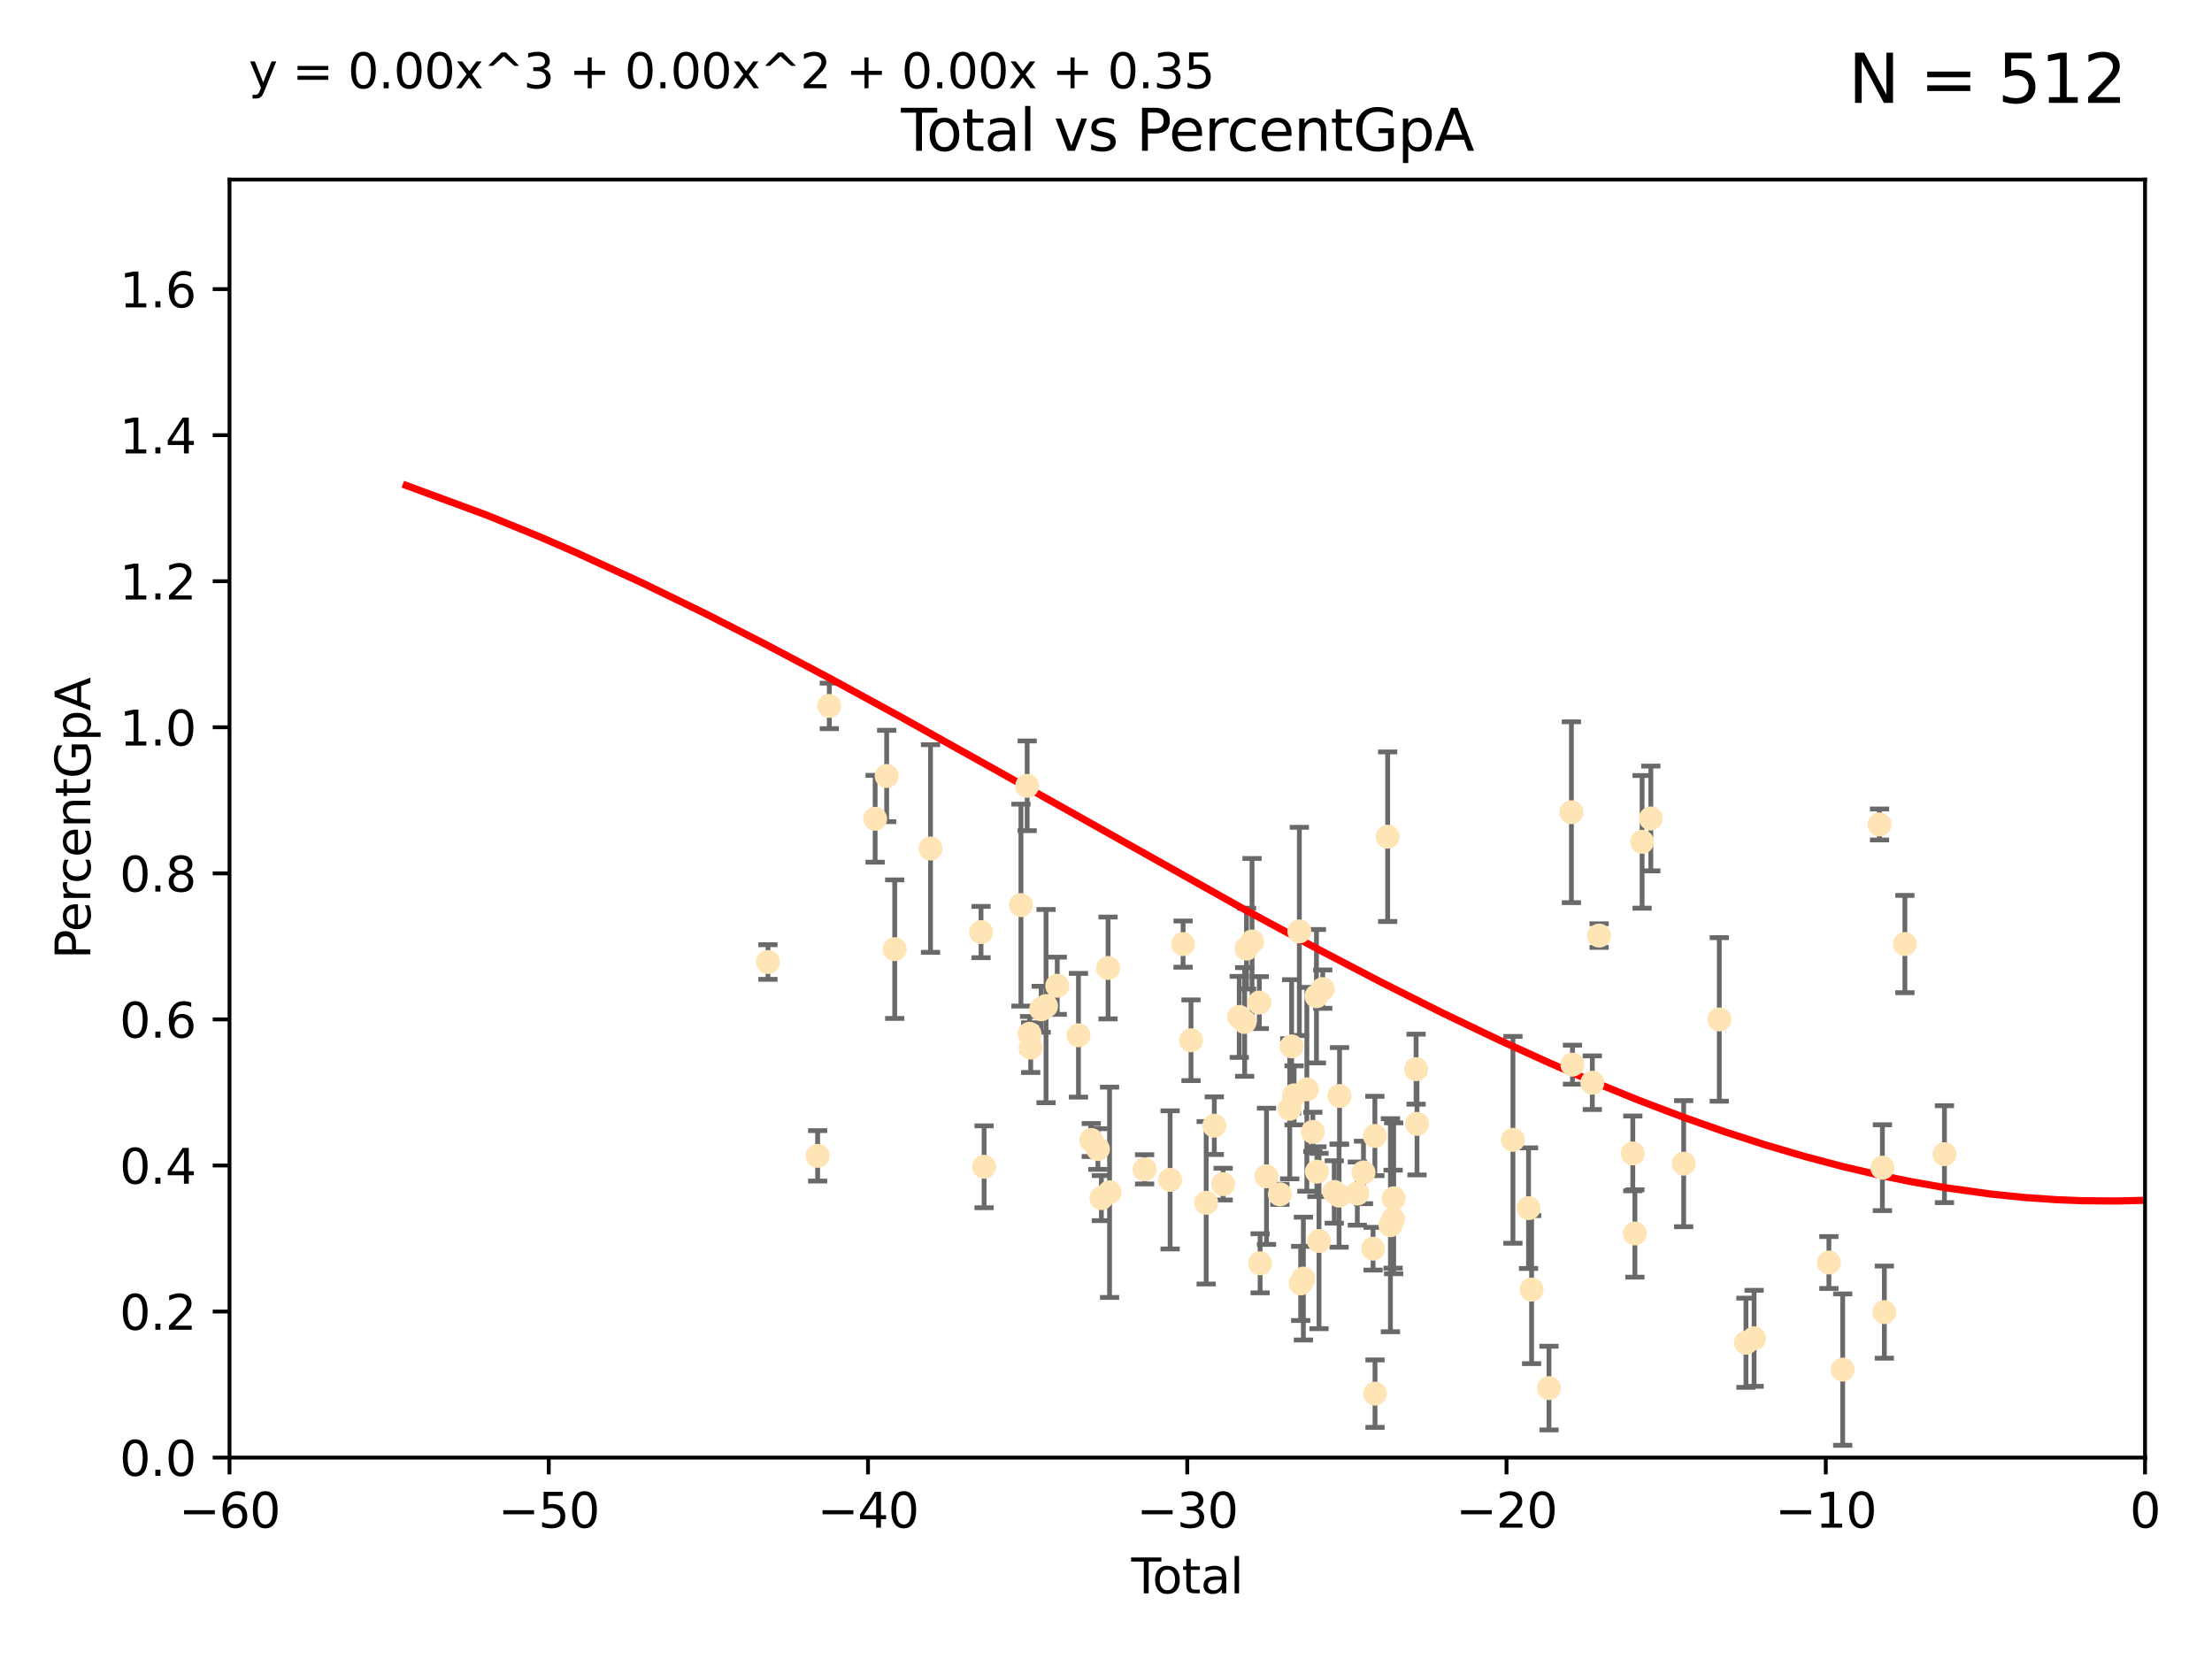<?xml version="1.0" encoding="utf-8" standalone="no"?>
<!DOCTYPE svg PUBLIC "-//W3C//DTD SVG 1.1//EN"
  "http://www.w3.org/Graphics/SVG/1.1/DTD/svg11.dtd">
<svg xmlns:xlink="http://www.w3.org/1999/xlink" width="460.8pt" height="345.6pt" viewBox="0 0 460.8 345.6" xmlns="http://www.w3.org/2000/svg" version="1.1">
 <defs>
  <style type="text/css">*{stroke-linejoin: round; stroke-linecap: butt}</style>
 </defs>
 <g id="figure_1">
  <g id="patch_1">
   <path d="M 0 345.6 
L 460.8 345.6 
L 460.8 0 
L 0 0 
z
" style="fill: #ffffff"/>
  </g>
  <g id="axes_1">
   <g id="patch_2">
    <path d="M 47.81 303.64 
L 446.85 303.64 
L 446.85 37.411 
L 47.81 37.411 
z
" style="fill: #ffffff"/>
   </g>
   <g id="PathCollection_1">
    <defs>
     <path id="mf2effab2bd" d="M 0 1.118 
C 0.297 1.118 0.581 1 0.791 0.791 
C 1 0.581 1.118 0.297 1.118 0 
C 1.118 -0.297 1 -0.581 0.791 -0.791 
C 0.581 -1 0.297 -1.118 0 -1.118 
C -0.297 -1.118 -0.581 -1 -0.791 -0.791 
C -1 -0.581 -1.118 -0.297 -1.118 0 
C -1.118 0.297 -1 0.581 -0.791 0.791 
C -0.581 1 -0.297 1.118 0 1.118 
z
" style="stroke: #ffe4b5"/>
    </defs>
    <g clip-path="url(#pb5bc20d1bc)">
     <use xlink:href="#mf2effab2bd" x="159.98" y="200.406" style="fill: #ffe4b5; stroke: #ffe4b5"/>
     <use xlink:href="#mf2effab2bd" x="170.331" y="240.787" style="fill: #ffe4b5; stroke: #ffe4b5"/>
     <use xlink:href="#mf2effab2bd" x="172.757" y="147.056" style="fill: #ffe4b5; stroke: #ffe4b5"/>
     <use xlink:href="#mf2effab2bd" x="182.306" y="170.567" style="fill: #ffe4b5; stroke: #ffe4b5"/>
     <use xlink:href="#mf2effab2bd" x="184.709" y="161.653" style="fill: #ffe4b5; stroke: #ffe4b5"/>
     <use xlink:href="#mf2effab2bd" x="186.386" y="197.729" style="fill: #ffe4b5; stroke: #ffe4b5"/>
     <use xlink:href="#mf2effab2bd" x="193.845" y="176.757" style="fill: #ffe4b5; stroke: #ffe4b5"/>
     <use xlink:href="#mf2effab2bd" x="204.365" y="194.165" style="fill: #ffe4b5; stroke: #ffe4b5"/>
     <use xlink:href="#mf2effab2bd" x="205.006" y="243.061" style="fill: #ffe4b5; stroke: #ffe4b5"/>
     <use xlink:href="#mf2effab2bd" x="212.684" y="188.55" style="fill: #ffe4b5; stroke: #ffe4b5"/>
     <use xlink:href="#mf2effab2bd" x="213.98" y="163.702" style="fill: #ffe4b5; stroke: #ffe4b5"/>
     <use xlink:href="#mf2effab2bd" x="214.473" y="215.363" style="fill: #ffe4b5; stroke: #ffe4b5"/>
     <use xlink:href="#mf2effab2bd" x="214.713" y="218.238" style="fill: #ffe4b5; stroke: #ffe4b5"/>
     <use xlink:href="#mf2effab2bd" x="216.895" y="210.247" style="fill: #ffe4b5; stroke: #ffe4b5"/>
     <use xlink:href="#mf2effab2bd" x="217.909" y="209.587" style="fill: #ffe4b5; stroke: #ffe4b5"/>
     <use xlink:href="#mf2effab2bd" x="220.246" y="205.351" style="fill: #ffe4b5; stroke: #ffe4b5"/>
     <use xlink:href="#mf2effab2bd" x="224.665" y="215.664" style="fill: #ffe4b5; stroke: #ffe4b5"/>
     <use xlink:href="#mf2effab2bd" x="227.331" y="237.484" style="fill: #ffe4b5; stroke: #ffe4b5"/>
     <use xlink:href="#mf2effab2bd" x="228.718" y="239.364" style="fill: #ffe4b5; stroke: #ffe4b5"/>
     <use xlink:href="#mf2effab2bd" x="229.437" y="249.587" style="fill: #ffe4b5; stroke: #ffe4b5"/>
     <use xlink:href="#mf2effab2bd" x="230.83" y="201.644" style="fill: #ffe4b5; stroke: #ffe4b5"/>
     <use xlink:href="#mf2effab2bd" x="231.142" y="248.374" style="fill: #ffe4b5; stroke: #ffe4b5"/>
     <use xlink:href="#mf2effab2bd" x="238.441" y="243.591" style="fill: #ffe4b5; stroke: #ffe4b5"/>
     <use xlink:href="#mf2effab2bd" x="243.757" y="245.794" style="fill: #ffe4b5; stroke: #ffe4b5"/>
     <use xlink:href="#mf2effab2bd" x="246.459" y="196.674" style="fill: #ffe4b5; stroke: #ffe4b5"/>
     <use xlink:href="#mf2effab2bd" x="248.108" y="216.706" style="fill: #ffe4b5; stroke: #ffe4b5"/>
     <use xlink:href="#mf2effab2bd" x="251.269" y="250.558" style="fill: #ffe4b5; stroke: #ffe4b5"/>
     <use xlink:href="#mf2effab2bd" x="252.963" y="234.499" style="fill: #ffe4b5; stroke: #ffe4b5"/>
     <use xlink:href="#mf2effab2bd" x="254.801" y="246.679" style="fill: #ffe4b5; stroke: #ffe4b5"/>
     <use xlink:href="#mf2effab2bd" x="258.155" y="211.84" style="fill: #ffe4b5; stroke: #ffe4b5"/>
     <use xlink:href="#mf2effab2bd" x="259.285" y="212.895" style="fill: #ffe4b5; stroke: #ffe4b5"/>
     <use xlink:href="#mf2effab2bd" x="259.668" y="197.606" style="fill: #ffe4b5; stroke: #ffe4b5"/>
     <use xlink:href="#mf2effab2bd" x="260.824" y="196.13" style="fill: #ffe4b5; stroke: #ffe4b5"/>
     <use xlink:href="#mf2effab2bd" x="262.341" y="208.86" style="fill: #ffe4b5; stroke: #ffe4b5"/>
     <use xlink:href="#mf2effab2bd" x="262.504" y="263.169" style="fill: #ffe4b5; stroke: #ffe4b5"/>
     <use xlink:href="#mf2effab2bd" x="263.835" y="245.048" style="fill: #ffe4b5; stroke: #ffe4b5"/>
     <use xlink:href="#mf2effab2bd" x="266.623" y="248.802" style="fill: #ffe4b5; stroke: #ffe4b5"/>
     <use xlink:href="#mf2effab2bd" x="268.678" y="230.974" style="fill: #ffe4b5; stroke: #ffe4b5"/>
     <use xlink:href="#mf2effab2bd" x="269.069" y="217.98" style="fill: #ffe4b5; stroke: #ffe4b5"/>
     <use xlink:href="#mf2effab2bd" x="269.58" y="228.185" style="fill: #ffe4b5; stroke: #ffe4b5"/>
     <use xlink:href="#mf2effab2bd" x="270.678" y="194.031" style="fill: #ffe4b5; stroke: #ffe4b5"/>
     <use xlink:href="#mf2effab2bd" x="270.954" y="267.362" style="fill: #ffe4b5; stroke: #ffe4b5"/>
     <use xlink:href="#mf2effab2bd" x="271.518" y="266.352" style="fill: #ffe4b5; stroke: #ffe4b5"/>
     <use xlink:href="#mf2effab2bd" x="272.241" y="226.92" style="fill: #ffe4b5; stroke: #ffe4b5"/>
     <use xlink:href="#mf2effab2bd" x="273.488" y="235.794" style="fill: #ffe4b5; stroke: #ffe4b5"/>
     <use xlink:href="#mf2effab2bd" x="274.241" y="207.524" style="fill: #ffe4b5; stroke: #ffe4b5"/>
     <use xlink:href="#mf2effab2bd" x="274.334" y="244.081" style="fill: #ffe4b5; stroke: #ffe4b5"/>
     <use xlink:href="#mf2effab2bd" x="274.775" y="258.519" style="fill: #ffe4b5; stroke: #ffe4b5"/>
     <use xlink:href="#mf2effab2bd" x="275.555" y="206.053" style="fill: #ffe4b5; stroke: #ffe4b5"/>
     <use xlink:href="#mf2effab2bd" x="277.953" y="248.307" style="fill: #ffe4b5; stroke: #ffe4b5"/>
     <use xlink:href="#mf2effab2bd" x="278.956" y="249.069" style="fill: #ffe4b5; stroke: #ffe4b5"/>
     <use xlink:href="#mf2effab2bd" x="279.052" y="228.316" style="fill: #ffe4b5; stroke: #ffe4b5"/>
     <use xlink:href="#mf2effab2bd" x="282.758" y="248.643" style="fill: #ffe4b5; stroke: #ffe4b5"/>
     <use xlink:href="#mf2effab2bd" x="284.038" y="244.243" style="fill: #ffe4b5; stroke: #ffe4b5"/>
     <use xlink:href="#mf2effab2bd" x="286.036" y="260.129" style="fill: #ffe4b5; stroke: #ffe4b5"/>
     <use xlink:href="#mf2effab2bd" x="286.412" y="236.643" style="fill: #ffe4b5; stroke: #ffe4b5"/>
     <use xlink:href="#mf2effab2bd" x="286.443" y="290.323" style="fill: #ffe4b5; stroke: #ffe4b5"/>
     <use xlink:href="#mf2effab2bd" x="289.076" y="174.301" style="fill: #ffe4b5; stroke: #ffe4b5"/>
     <use xlink:href="#mf2effab2bd" x="289.651" y="255.231" style="fill: #ffe4b5; stroke: #ffe4b5"/>
     <use xlink:href="#mf2effab2bd" x="290.211" y="253.967" style="fill: #ffe4b5; stroke: #ffe4b5"/>
     <use xlink:href="#mf2effab2bd" x="290.323" y="249.626" style="fill: #ffe4b5; stroke: #ffe4b5"/>
     <use xlink:href="#mf2effab2bd" x="294.997" y="222.728" style="fill: #ffe4b5; stroke: #ffe4b5"/>
     <use xlink:href="#mf2effab2bd" x="295.19" y="234.123" style="fill: #ffe4b5; stroke: #ffe4b5"/>
     <use xlink:href="#mf2effab2bd" x="315.171" y="237.449" style="fill: #ffe4b5; stroke: #ffe4b5"/>
     <use xlink:href="#mf2effab2bd" x="318.421" y="251.681" style="fill: #ffe4b5; stroke: #ffe4b5"/>
     <use xlink:href="#mf2effab2bd" x="319.06" y="268.65" style="fill: #ffe4b5; stroke: #ffe4b5"/>
     <use xlink:href="#mf2effab2bd" x="322.679" y="289.164" style="fill: #ffe4b5; stroke: #ffe4b5"/>
     <use xlink:href="#mf2effab2bd" x="327.354" y="169.199" style="fill: #ffe4b5; stroke: #ffe4b5"/>
     <use xlink:href="#mf2effab2bd" x="327.575" y="221.785" style="fill: #ffe4b5; stroke: #ffe4b5"/>
     <use xlink:href="#mf2effab2bd" x="331.709" y="225.548" style="fill: #ffe4b5; stroke: #ffe4b5"/>
     <use xlink:href="#mf2effab2bd" x="333.125" y="194.9" style="fill: #ffe4b5; stroke: #ffe4b5"/>
     <use xlink:href="#mf2effab2bd" x="340.141" y="240.283" style="fill: #ffe4b5; stroke: #ffe4b5"/>
     <use xlink:href="#mf2effab2bd" x="340.578" y="256.956" style="fill: #ffe4b5; stroke: #ffe4b5"/>
     <use xlink:href="#mf2effab2bd" x="342.081" y="175.373" style="fill: #ffe4b5; stroke: #ffe4b5"/>
     <use xlink:href="#mf2effab2bd" x="343.9" y="170.505" style="fill: #ffe4b5; stroke: #ffe4b5"/>
     <use xlink:href="#mf2effab2bd" x="350.742" y="242.416" style="fill: #ffe4b5; stroke: #ffe4b5"/>
     <use xlink:href="#mf2effab2bd" x="358.159" y="212.364" style="fill: #ffe4b5; stroke: #ffe4b5"/>
     <use xlink:href="#mf2effab2bd" x="363.715" y="279.718" style="fill: #ffe4b5; stroke: #ffe4b5"/>
     <use xlink:href="#mf2effab2bd" x="365.411" y="278.795" style="fill: #ffe4b5; stroke: #ffe4b5"/>
     <use xlink:href="#mf2effab2bd" x="380.992" y="263.005" style="fill: #ffe4b5; stroke: #ffe4b5"/>
     <use xlink:href="#mf2effab2bd" x="383.867" y="285.313" style="fill: #ffe4b5; stroke: #ffe4b5"/>
     <use xlink:href="#mf2effab2bd" x="391.54" y="171.748" style="fill: #ffe4b5; stroke: #ffe4b5"/>
     <use xlink:href="#mf2effab2bd" x="392.137" y="243.251" style="fill: #ffe4b5; stroke: #ffe4b5"/>
     <use xlink:href="#mf2effab2bd" x="392.545" y="273.341" style="fill: #ffe4b5; stroke: #ffe4b5"/>
     <use xlink:href="#mf2effab2bd" x="396.822" y="196.663" style="fill: #ffe4b5; stroke: #ffe4b5"/>
     <use xlink:href="#mf2effab2bd" x="405.064" y="240.435" style="fill: #ffe4b5; stroke: #ffe4b5"/>
    </g>
   </g>
   <g id="matplotlib.axis_1">
    <g id="xtick_1">
     <g id="line2d_1">
      <defs>
       <path id="m5ba1c1d144" d="M 0 0 
L 0 3.5 
" style="stroke: #000000; stroke-width: 0.8"/>
      </defs>
      <g>
       <use xlink:href="#m5ba1c1d144" x="47.81" y="303.64" style="stroke: #000000; stroke-width: 0.8"/>
      </g>
     </g>
     <g id="text_1">
      <!-- −60 -->
      <g transform="translate(37.258 318.238)scale(0.1 -0.1)">
       <defs>
        <path id="DejaVuSans-2212" d="M 678 2272 
L 4684 2272 
L 4684 1741 
L 678 1741 
L 678 2272 
z
" transform="scale(0.016)"/>
        <path id="DejaVuSans-36" d="M 2113 2584 
Q 1688 2584 1439 2293 
Q 1191 2003 1191 1497 
Q 1191 994 1439 701 
Q 1688 409 2113 409 
Q 2538 409 2786 701 
Q 3034 994 3034 1497 
Q 3034 2003 2786 2293 
Q 2538 2584 2113 2584 
z
M 3366 4563 
L 3366 3988 
Q 3128 4100 2886 4159 
Q 2644 4219 2406 4219 
Q 1781 4219 1451 3797 
Q 1122 3375 1075 2522 
Q 1259 2794 1537 2939 
Q 1816 3084 2150 3084 
Q 2853 3084 3261 2657 
Q 3669 2231 3669 1497 
Q 3669 778 3244 343 
Q 2819 -91 2113 -91 
Q 1303 -91 875 529 
Q 447 1150 447 2328 
Q 447 3434 972 4092 
Q 1497 4750 2381 4750 
Q 2619 4750 2861 4703 
Q 3103 4656 3366 4563 
z
" transform="scale(0.016)"/>
        <path id="DejaVuSans-30" d="M 2034 4250 
Q 1547 4250 1301 3770 
Q 1056 3291 1056 2328 
Q 1056 1369 1301 889 
Q 1547 409 2034 409 
Q 2525 409 2770 889 
Q 3016 1369 3016 2328 
Q 3016 3291 2770 3770 
Q 2525 4250 2034 4250 
z
M 2034 4750 
Q 2819 4750 3233 4129 
Q 3647 3509 3647 2328 
Q 3647 1150 3233 529 
Q 2819 -91 2034 -91 
Q 1250 -91 836 529 
Q 422 1150 422 2328 
Q 422 3509 836 4129 
Q 1250 4750 2034 4750 
z
" transform="scale(0.016)"/>
       </defs>
       <use xlink:href="#DejaVuSans-2212"/>
       <use xlink:href="#DejaVuSans-36" x="83.789"/>
       <use xlink:href="#DejaVuSans-30" x="147.412"/>
      </g>
     </g>
    </g>
    <g id="xtick_2">
     <g id="line2d_2">
      <g>
       <use xlink:href="#m5ba1c1d144" x="114.317" y="303.64" style="stroke: #000000; stroke-width: 0.8"/>
      </g>
     </g>
     <g id="text_2">
      <!-- −50 -->
      <g transform="translate(103.764 318.238)scale(0.1 -0.1)">
       <defs>
        <path id="DejaVuSans-35" d="M 691 4666 
L 3169 4666 
L 3169 4134 
L 1269 4134 
L 1269 2991 
Q 1406 3038 1543 3061 
Q 1681 3084 1819 3084 
Q 2600 3084 3056 2656 
Q 3513 2228 3513 1497 
Q 3513 744 3044 326 
Q 2575 -91 1722 -91 
Q 1428 -91 1123 -41 
Q 819 9 494 109 
L 494 744 
Q 775 591 1075 516 
Q 1375 441 1709 441 
Q 2250 441 2565 725 
Q 2881 1009 2881 1497 
Q 2881 1984 2565 2268 
Q 2250 2553 1709 2553 
Q 1456 2553 1204 2497 
Q 953 2441 691 2322 
L 691 4666 
z
" transform="scale(0.016)"/>
       </defs>
       <use xlink:href="#DejaVuSans-2212"/>
       <use xlink:href="#DejaVuSans-35" x="83.789"/>
       <use xlink:href="#DejaVuSans-30" x="147.412"/>
      </g>
     </g>
    </g>
    <g id="xtick_3">
     <g id="line2d_3">
      <g>
       <use xlink:href="#m5ba1c1d144" x="180.823" y="303.64" style="stroke: #000000; stroke-width: 0.8"/>
      </g>
     </g>
     <g id="text_3">
      <!-- −40 -->
      <g transform="translate(170.271 318.238)scale(0.1 -0.1)">
       <defs>
        <path id="DejaVuSans-34" d="M 2419 4116 
L 825 1625 
L 2419 1625 
L 2419 4116 
z
M 2253 4666 
L 3047 4666 
L 3047 1625 
L 3713 1625 
L 3713 1100 
L 3047 1100 
L 3047 0 
L 2419 0 
L 2419 1100 
L 313 1100 
L 313 1709 
L 2253 4666 
z
" transform="scale(0.016)"/>
       </defs>
       <use xlink:href="#DejaVuSans-2212"/>
       <use xlink:href="#DejaVuSans-34" x="83.789"/>
       <use xlink:href="#DejaVuSans-30" x="147.412"/>
      </g>
     </g>
    </g>
    <g id="xtick_4">
     <g id="line2d_4">
      <g>
       <use xlink:href="#m5ba1c1d144" x="247.33" y="303.64" style="stroke: #000000; stroke-width: 0.8"/>
      </g>
     </g>
     <g id="text_4">
      <!-- −30 -->
      <g transform="translate(236.778 318.238)scale(0.1 -0.1)">
       <defs>
        <path id="DejaVuSans-33" d="M 2597 2516 
Q 3050 2419 3304 2112 
Q 3559 1806 3559 1356 
Q 3559 666 3084 287 
Q 2609 -91 1734 -91 
Q 1441 -91 1130 -33 
Q 819 25 488 141 
L 488 750 
Q 750 597 1062 519 
Q 1375 441 1716 441 
Q 2309 441 2620 675 
Q 2931 909 2931 1356 
Q 2931 1769 2642 2001 
Q 2353 2234 1838 2234 
L 1294 2234 
L 1294 2753 
L 1863 2753 
Q 2328 2753 2575 2939 
Q 2822 3125 2822 3475 
Q 2822 3834 2567 4026 
Q 2313 4219 1838 4219 
Q 1578 4219 1281 4162 
Q 984 4106 628 3988 
L 628 4550 
Q 988 4650 1302 4700 
Q 1616 4750 1894 4750 
Q 2613 4750 3031 4423 
Q 3450 4097 3450 3541 
Q 3450 3153 3228 2886 
Q 3006 2619 2597 2516 
z
" transform="scale(0.016)"/>
       </defs>
       <use xlink:href="#DejaVuSans-2212"/>
       <use xlink:href="#DejaVuSans-33" x="83.789"/>
       <use xlink:href="#DejaVuSans-30" x="147.412"/>
      </g>
     </g>
    </g>
    <g id="xtick_5">
     <g id="line2d_5">
      <g>
       <use xlink:href="#m5ba1c1d144" x="313.837" y="303.64" style="stroke: #000000; stroke-width: 0.8"/>
      </g>
     </g>
     <g id="text_5">
      <!-- −20 -->
      <g transform="translate(303.284 318.238)scale(0.1 -0.1)">
       <defs>
        <path id="DejaVuSans-32" d="M 1228 531 
L 3431 531 
L 3431 0 
L 469 0 
L 469 531 
Q 828 903 1448 1529 
Q 2069 2156 2228 2338 
Q 2531 2678 2651 2914 
Q 2772 3150 2772 3378 
Q 2772 3750 2511 3984 
Q 2250 4219 1831 4219 
Q 1534 4219 1204 4116 
Q 875 4013 500 3803 
L 500 4441 
Q 881 4594 1212 4672 
Q 1544 4750 1819 4750 
Q 2544 4750 2975 4387 
Q 3406 4025 3406 3419 
Q 3406 3131 3298 2873 
Q 3191 2616 2906 2266 
Q 2828 2175 2409 1742 
Q 1991 1309 1228 531 
z
" transform="scale(0.016)"/>
       </defs>
       <use xlink:href="#DejaVuSans-2212"/>
       <use xlink:href="#DejaVuSans-32" x="83.789"/>
       <use xlink:href="#DejaVuSans-30" x="147.412"/>
      </g>
     </g>
    </g>
    <g id="xtick_6">
     <g id="line2d_6">
      <g>
       <use xlink:href="#m5ba1c1d144" x="380.343" y="303.64" style="stroke: #000000; stroke-width: 0.8"/>
      </g>
     </g>
     <g id="text_6">
      <!-- −10 -->
      <g transform="translate(369.791 318.238)scale(0.1 -0.1)">
       <defs>
        <path id="DejaVuSans-31" d="M 794 531 
L 1825 531 
L 1825 4091 
L 703 3866 
L 703 4441 
L 1819 4666 
L 2450 4666 
L 2450 531 
L 3481 531 
L 3481 0 
L 794 0 
L 794 531 
z
" transform="scale(0.016)"/>
       </defs>
       <use xlink:href="#DejaVuSans-2212"/>
       <use xlink:href="#DejaVuSans-31" x="83.789"/>
       <use xlink:href="#DejaVuSans-30" x="147.412"/>
      </g>
     </g>
    </g>
    <g id="xtick_7">
     <g id="line2d_7">
      <g>
       <use xlink:href="#m5ba1c1d144" x="446.85" y="303.64" style="stroke: #000000; stroke-width: 0.8"/>
      </g>
     </g>
     <g id="text_7">
      <!-- 0 -->
      <g transform="translate(443.669 318.238)scale(0.1 -0.1)">
       <use xlink:href="#DejaVuSans-30"/>
      </g>
     </g>
    </g>
    <g id="text_8">
     <!-- Total -->
     <g transform="translate(235.653 331.917)scale(0.1 -0.1)">
      <defs>
       <path id="DejaVuSans-54" d="M -19 4666 
L 3928 4666 
L 3928 4134 
L 2272 4134 
L 2272 0 
L 1638 0 
L 1638 4134 
L -19 4134 
L -19 4666 
z
" transform="scale(0.016)"/>
       <path id="DejaVuSans-6f" d="M 1959 3097 
Q 1497 3097 1228 2736 
Q 959 2375 959 1747 
Q 959 1119 1226 758 
Q 1494 397 1959 397 
Q 2419 397 2687 759 
Q 2956 1122 2956 1747 
Q 2956 2369 2687 2733 
Q 2419 3097 1959 3097 
z
M 1959 3584 
Q 2709 3584 3137 3096 
Q 3566 2609 3566 1747 
Q 3566 888 3137 398 
Q 2709 -91 1959 -91 
Q 1206 -91 779 398 
Q 353 888 353 1747 
Q 353 2609 779 3096 
Q 1206 3584 1959 3584 
z
" transform="scale(0.016)"/>
       <path id="DejaVuSans-74" d="M 1172 4494 
L 1172 3500 
L 2356 3500 
L 2356 3053 
L 1172 3053 
L 1172 1153 
Q 1172 725 1289 603 
Q 1406 481 1766 481 
L 2356 481 
L 2356 0 
L 1766 0 
Q 1100 0 847 248 
Q 594 497 594 1153 
L 594 3053 
L 172 3053 
L 172 3500 
L 594 3500 
L 594 4494 
L 1172 4494 
z
" transform="scale(0.016)"/>
       <path id="DejaVuSans-61" d="M 2194 1759 
Q 1497 1759 1228 1600 
Q 959 1441 959 1056 
Q 959 750 1161 570 
Q 1363 391 1709 391 
Q 2188 391 2477 730 
Q 2766 1069 2766 1631 
L 2766 1759 
L 2194 1759 
z
M 3341 1997 
L 3341 0 
L 2766 0 
L 2766 531 
Q 2569 213 2275 61 
Q 1981 -91 1556 -91 
Q 1019 -91 701 211 
Q 384 513 384 1019 
Q 384 1609 779 1909 
Q 1175 2209 1959 2209 
L 2766 2209 
L 2766 2266 
Q 2766 2663 2505 2880 
Q 2244 3097 1772 3097 
Q 1472 3097 1187 3025 
Q 903 2953 641 2809 
L 641 3341 
Q 956 3463 1253 3523 
Q 1550 3584 1831 3584 
Q 2591 3584 2966 3190 
Q 3341 2797 3341 1997 
z
" transform="scale(0.016)"/>
       <path id="DejaVuSans-6c" d="M 603 4863 
L 1178 4863 
L 1178 0 
L 603 0 
L 603 4863 
z
" transform="scale(0.016)"/>
      </defs>
      <use xlink:href="#DejaVuSans-54"/>
      <use xlink:href="#DejaVuSans-6f" x="44.084"/>
      <use xlink:href="#DejaVuSans-74" x="105.266"/>
      <use xlink:href="#DejaVuSans-61" x="144.475"/>
      <use xlink:href="#DejaVuSans-6c" x="205.754"/>
     </g>
    </g>
   </g>
   <g id="matplotlib.axis_2">
    <g id="ytick_1">
     <g id="line2d_8">
      <defs>
       <path id="mbaad3f597f" d="M 0 0 
L -3.5 0 
" style="stroke: #000000; stroke-width: 0.8"/>
      </defs>
      <g>
       <use xlink:href="#mbaad3f597f" x="47.81" y="303.64" style="stroke: #000000; stroke-width: 0.8"/>
      </g>
     </g>
     <g id="text_9">
      <!-- 0.0 -->
      <g transform="translate(24.907 307.439)scale(0.1 -0.1)">
       <defs>
        <path id="DejaVuSans-2e" d="M 684 794 
L 1344 794 
L 1344 0 
L 684 0 
L 684 794 
z
" transform="scale(0.016)"/>
       </defs>
       <use xlink:href="#DejaVuSans-30"/>
       <use xlink:href="#DejaVuSans-2e" x="63.623"/>
       <use xlink:href="#DejaVuSans-30" x="95.41"/>
      </g>
     </g>
    </g>
    <g id="ytick_2">
     <g id="line2d_9">
      <g>
       <use xlink:href="#mbaad3f597f" x="47.81" y="273.214" style="stroke: #000000; stroke-width: 0.8"/>
      </g>
     </g>
     <g id="text_10">
      <!-- 0.2 -->
      <g transform="translate(24.907 277.013)scale(0.1 -0.1)">
       <use xlink:href="#DejaVuSans-30"/>
       <use xlink:href="#DejaVuSans-2e" x="63.623"/>
       <use xlink:href="#DejaVuSans-32" x="95.41"/>
      </g>
     </g>
    </g>
    <g id="ytick_3">
     <g id="line2d_10">
      <g>
       <use xlink:href="#mbaad3f597f" x="47.81" y="242.788" style="stroke: #000000; stroke-width: 0.8"/>
      </g>
     </g>
     <g id="text_11">
      <!-- 0.4 -->
      <g transform="translate(24.907 246.587)scale(0.1 -0.1)">
       <use xlink:href="#DejaVuSans-30"/>
       <use xlink:href="#DejaVuSans-2e" x="63.623"/>
       <use xlink:href="#DejaVuSans-34" x="95.41"/>
      </g>
     </g>
    </g>
    <g id="ytick_4">
     <g id="line2d_11">
      <g>
       <use xlink:href="#mbaad3f597f" x="47.81" y="212.362" style="stroke: #000000; stroke-width: 0.8"/>
      </g>
     </g>
     <g id="text_12">
      <!-- 0.6 -->
      <g transform="translate(24.907 216.161)scale(0.1 -0.1)">
       <use xlink:href="#DejaVuSans-30"/>
       <use xlink:href="#DejaVuSans-2e" x="63.623"/>
       <use xlink:href="#DejaVuSans-36" x="95.41"/>
      </g>
     </g>
    </g>
    <g id="ytick_5">
     <g id="line2d_12">
      <g>
       <use xlink:href="#mbaad3f597f" x="47.81" y="181.935" style="stroke: #000000; stroke-width: 0.8"/>
      </g>
     </g>
     <g id="text_13">
      <!-- 0.8 -->
      <g transform="translate(24.907 185.735)scale(0.1 -0.1)">
       <defs>
        <path id="DejaVuSans-38" d="M 2034 2216 
Q 1584 2216 1326 1975 
Q 1069 1734 1069 1313 
Q 1069 891 1326 650 
Q 1584 409 2034 409 
Q 2484 409 2743 651 
Q 3003 894 3003 1313 
Q 3003 1734 2745 1975 
Q 2488 2216 2034 2216 
z
M 1403 2484 
Q 997 2584 770 2862 
Q 544 3141 544 3541 
Q 544 4100 942 4425 
Q 1341 4750 2034 4750 
Q 2731 4750 3128 4425 
Q 3525 4100 3525 3541 
Q 3525 3141 3298 2862 
Q 3072 2584 2669 2484 
Q 3125 2378 3379 2068 
Q 3634 1759 3634 1313 
Q 3634 634 3220 271 
Q 2806 -91 2034 -91 
Q 1263 -91 848 271 
Q 434 634 434 1313 
Q 434 1759 690 2068 
Q 947 2378 1403 2484 
z
M 1172 3481 
Q 1172 3119 1398 2916 
Q 1625 2713 2034 2713 
Q 2441 2713 2670 2916 
Q 2900 3119 2900 3481 
Q 2900 3844 2670 4047 
Q 2441 4250 2034 4250 
Q 1625 4250 1398 4047 
Q 1172 3844 1172 3481 
z
" transform="scale(0.016)"/>
       </defs>
       <use xlink:href="#DejaVuSans-30"/>
       <use xlink:href="#DejaVuSans-2e" x="63.623"/>
       <use xlink:href="#DejaVuSans-38" x="95.41"/>
      </g>
     </g>
    </g>
    <g id="ytick_6">
     <g id="line2d_13">
      <g>
       <use xlink:href="#mbaad3f597f" x="47.81" y="151.509" style="stroke: #000000; stroke-width: 0.8"/>
      </g>
     </g>
     <g id="text_14">
      <!-- 1.0 -->
      <g transform="translate(24.907 155.308)scale(0.1 -0.1)">
       <use xlink:href="#DejaVuSans-31"/>
       <use xlink:href="#DejaVuSans-2e" x="63.623"/>
       <use xlink:href="#DejaVuSans-30" x="95.41"/>
      </g>
     </g>
    </g>
    <g id="ytick_7">
     <g id="line2d_14">
      <g>
       <use xlink:href="#mbaad3f597f" x="47.81" y="121.083" style="stroke: #000000; stroke-width: 0.8"/>
      </g>
     </g>
     <g id="text_15">
      <!-- 1.2 -->
      <g transform="translate(24.907 124.882)scale(0.1 -0.1)">
       <use xlink:href="#DejaVuSans-31"/>
       <use xlink:href="#DejaVuSans-2e" x="63.623"/>
       <use xlink:href="#DejaVuSans-32" x="95.41"/>
      </g>
     </g>
    </g>
    <g id="ytick_8">
     <g id="line2d_15">
      <g>
       <use xlink:href="#mbaad3f597f" x="47.81" y="90.657" style="stroke: #000000; stroke-width: 0.8"/>
      </g>
     </g>
     <g id="text_16">
      <!-- 1.4 -->
      <g transform="translate(24.907 94.456)scale(0.1 -0.1)">
       <use xlink:href="#DejaVuSans-31"/>
       <use xlink:href="#DejaVuSans-2e" x="63.623"/>
       <use xlink:href="#DejaVuSans-34" x="95.41"/>
      </g>
     </g>
    </g>
    <g id="ytick_9">
     <g id="line2d_16">
      <g>
       <use xlink:href="#mbaad3f597f" x="47.81" y="60.231" style="stroke: #000000; stroke-width: 0.8"/>
      </g>
     </g>
     <g id="text_17">
      <!-- 1.6 -->
      <g transform="translate(24.907 64.03)scale(0.1 -0.1)">
       <use xlink:href="#DejaVuSans-31"/>
       <use xlink:href="#DejaVuSans-2e" x="63.623"/>
       <use xlink:href="#DejaVuSans-36" x="95.41"/>
      </g>
     </g>
    </g>
    <g id="text_18">
     <!-- PercentGpA -->
     <g transform="translate(18.827 199.802)rotate(-90)scale(0.1 -0.1)">
      <defs>
       <path id="DejaVuSans-50" d="M 1259 4147 
L 1259 2394 
L 2053 2394 
Q 2494 2394 2734 2622 
Q 2975 2850 2975 3272 
Q 2975 3691 2734 3919 
Q 2494 4147 2053 4147 
L 1259 4147 
z
M 628 4666 
L 2053 4666 
Q 2838 4666 3239 4311 
Q 3641 3956 3641 3272 
Q 3641 2581 3239 2228 
Q 2838 1875 2053 1875 
L 1259 1875 
L 1259 0 
L 628 0 
L 628 4666 
z
" transform="scale(0.016)"/>
       <path id="DejaVuSans-65" d="M 3597 1894 
L 3597 1613 
L 953 1613 
Q 991 1019 1311 708 
Q 1631 397 2203 397 
Q 2534 397 2845 478 
Q 3156 559 3463 722 
L 3463 178 
Q 3153 47 2828 -22 
Q 2503 -91 2169 -91 
Q 1331 -91 842 396 
Q 353 884 353 1716 
Q 353 2575 817 3079 
Q 1281 3584 2069 3584 
Q 2775 3584 3186 3129 
Q 3597 2675 3597 1894 
z
M 3022 2063 
Q 3016 2534 2758 2815 
Q 2500 3097 2075 3097 
Q 1594 3097 1305 2825 
Q 1016 2553 972 2059 
L 3022 2063 
z
" transform="scale(0.016)"/>
       <path id="DejaVuSans-72" d="M 2631 2963 
Q 2534 3019 2420 3045 
Q 2306 3072 2169 3072 
Q 1681 3072 1420 2755 
Q 1159 2438 1159 1844 
L 1159 0 
L 581 0 
L 581 3500 
L 1159 3500 
L 1159 2956 
Q 1341 3275 1631 3429 
Q 1922 3584 2338 3584 
Q 2397 3584 2469 3576 
Q 2541 3569 2628 3553 
L 2631 2963 
z
" transform="scale(0.016)"/>
       <path id="DejaVuSans-63" d="M 3122 3366 
L 3122 2828 
Q 2878 2963 2633 3030 
Q 2388 3097 2138 3097 
Q 1578 3097 1268 2742 
Q 959 2388 959 1747 
Q 959 1106 1268 751 
Q 1578 397 2138 397 
Q 2388 397 2633 464 
Q 2878 531 3122 666 
L 3122 134 
Q 2881 22 2623 -34 
Q 2366 -91 2075 -91 
Q 1284 -91 818 406 
Q 353 903 353 1747 
Q 353 2603 823 3093 
Q 1294 3584 2113 3584 
Q 2378 3584 2631 3529 
Q 2884 3475 3122 3366 
z
" transform="scale(0.016)"/>
       <path id="DejaVuSans-6e" d="M 3513 2113 
L 3513 0 
L 2938 0 
L 2938 2094 
Q 2938 2591 2744 2837 
Q 2550 3084 2163 3084 
Q 1697 3084 1428 2787 
Q 1159 2491 1159 1978 
L 1159 0 
L 581 0 
L 581 3500 
L 1159 3500 
L 1159 2956 
Q 1366 3272 1645 3428 
Q 1925 3584 2291 3584 
Q 2894 3584 3203 3211 
Q 3513 2838 3513 2113 
z
" transform="scale(0.016)"/>
       <path id="DejaVuSans-47" d="M 3809 666 
L 3809 1919 
L 2778 1919 
L 2778 2438 
L 4434 2438 
L 4434 434 
Q 4069 175 3628 42 
Q 3188 -91 2688 -91 
Q 1594 -91 976 548 
Q 359 1188 359 2328 
Q 359 3472 976 4111 
Q 1594 4750 2688 4750 
Q 3144 4750 3555 4637 
Q 3966 4525 4313 4306 
L 4313 3634 
Q 3963 3931 3569 4081 
Q 3175 4231 2741 4231 
Q 1884 4231 1454 3753 
Q 1025 3275 1025 2328 
Q 1025 1384 1454 906 
Q 1884 428 2741 428 
Q 3075 428 3337 486 
Q 3600 544 3809 666 
z
" transform="scale(0.016)"/>
       <path id="DejaVuSans-70" d="M 1159 525 
L 1159 -1331 
L 581 -1331 
L 581 3500 
L 1159 3500 
L 1159 2969 
Q 1341 3281 1617 3432 
Q 1894 3584 2278 3584 
Q 2916 3584 3314 3078 
Q 3713 2572 3713 1747 
Q 3713 922 3314 415 
Q 2916 -91 2278 -91 
Q 1894 -91 1617 61 
Q 1341 213 1159 525 
z
M 3116 1747 
Q 3116 2381 2855 2742 
Q 2594 3103 2138 3103 
Q 1681 3103 1420 2742 
Q 1159 2381 1159 1747 
Q 1159 1113 1420 752 
Q 1681 391 2138 391 
Q 2594 391 2855 752 
Q 3116 1113 3116 1747 
z
" transform="scale(0.016)"/>
       <path id="DejaVuSans-41" d="M 2188 4044 
L 1331 1722 
L 3047 1722 
L 2188 4044 
z
M 1831 4666 
L 2547 4666 
L 4325 0 
L 3669 0 
L 3244 1197 
L 1141 1197 
L 716 0 
L 50 0 
L 1831 4666 
z
" transform="scale(0.016)"/>
      </defs>
      <use xlink:href="#DejaVuSans-50"/>
      <use xlink:href="#DejaVuSans-65" x="56.678"/>
      <use xlink:href="#DejaVuSans-72" x="118.201"/>
      <use xlink:href="#DejaVuSans-63" x="157.064"/>
      <use xlink:href="#DejaVuSans-65" x="212.045"/>
      <use xlink:href="#DejaVuSans-6e" x="273.568"/>
      <use xlink:href="#DejaVuSans-74" x="336.947"/>
      <use xlink:href="#DejaVuSans-47" x="376.156"/>
      <use xlink:href="#DejaVuSans-70" x="453.646"/>
      <use xlink:href="#DejaVuSans-41" x="517.123"/>
     </g>
    </g>
   </g>
   <g id="LineCollection_1">
    <path d="M 159.98 204.009 
L 159.98 196.802 
" clip-path="url(#pb5bc20d1bc)" style="fill: none; stroke: #696969"/>
    <path d="M 170.331 246.04 
L 170.331 235.533 
" clip-path="url(#pb5bc20d1bc)" style="fill: none; stroke: #696969"/>
    <path d="M 172.757 151.794 
L 172.757 142.317 
" clip-path="url(#pb5bc20d1bc)" style="fill: none; stroke: #696969"/>
    <path d="M 182.306 179.609 
L 182.306 161.524 
" clip-path="url(#pb5bc20d1bc)" style="fill: none; stroke: #696969"/>
    <path d="M 184.709 171.166 
L 184.709 152.139 
" clip-path="url(#pb5bc20d1bc)" style="fill: none; stroke: #696969"/>
    <path d="M 186.386 212.161 
L 186.386 183.297 
" clip-path="url(#pb5bc20d1bc)" style="fill: none; stroke: #696969"/>
    <path d="M 193.845 198.388 
L 193.845 155.126 
" clip-path="url(#pb5bc20d1bc)" style="fill: none; stroke: #696969"/>
    <path d="M 204.365 199.505 
L 204.365 188.825 
" clip-path="url(#pb5bc20d1bc)" style="fill: none; stroke: #696969"/>
    <path d="M 205.006 251.589 
L 205.006 234.532 
" clip-path="url(#pb5bc20d1bc)" style="fill: none; stroke: #696969"/>
    <path d="M 212.684 209.585 
L 212.684 167.515 
" clip-path="url(#pb5bc20d1bc)" style="fill: none; stroke: #696969"/>
    <path d="M 213.98 173.048 
L 213.98 154.357 
" clip-path="url(#pb5bc20d1bc)" style="fill: none; stroke: #696969"/>
    <path d="M 214.473 218.973 
L 214.473 211.753 
" clip-path="url(#pb5bc20d1bc)" style="fill: none; stroke: #696969"/>
    <path d="M 214.713 223.421 
L 214.713 213.054 
" clip-path="url(#pb5bc20d1bc)" style="fill: none; stroke: #696969"/>
    <path d="M 216.895 215.032 
L 216.895 205.463 
" clip-path="url(#pb5bc20d1bc)" style="fill: none; stroke: #696969"/>
    <path d="M 217.909 229.712 
L 217.909 189.461 
" clip-path="url(#pb5bc20d1bc)" style="fill: none; stroke: #696969"/>
    <path d="M 220.246 211.31 
L 220.246 199.391 
" clip-path="url(#pb5bc20d1bc)" style="fill: none; stroke: #696969"/>
    <path d="M 224.665 228.553 
L 224.665 202.775 
" clip-path="url(#pb5bc20d1bc)" style="fill: none; stroke: #696969"/>
    <path d="M 227.331 240.92 
L 227.331 234.048 
" clip-path="url(#pb5bc20d1bc)" style="fill: none; stroke: #696969"/>
    <path d="M 228.718 243.606 
L 228.718 235.121 
" clip-path="url(#pb5bc20d1bc)" style="fill: none; stroke: #696969"/>
    <path d="M 229.437 254.283 
L 229.437 244.892 
" clip-path="url(#pb5bc20d1bc)" style="fill: none; stroke: #696969"/>
    <path d="M 230.83 212.251 
L 230.83 191.038 
" clip-path="url(#pb5bc20d1bc)" style="fill: none; stroke: #696969"/>
    <path d="M 231.142 270.281 
L 231.142 226.467 
" clip-path="url(#pb5bc20d1bc)" style="fill: none; stroke: #696969"/>
    <path d="M 238.441 246.637 
L 238.441 240.546 
" clip-path="url(#pb5bc20d1bc)" style="fill: none; stroke: #696969"/>
    <path d="M 243.757 260.183 
L 243.757 231.405 
" clip-path="url(#pb5bc20d1bc)" style="fill: none; stroke: #696969"/>
    <path d="M 246.459 201.485 
L 246.459 191.863 
" clip-path="url(#pb5bc20d1bc)" style="fill: none; stroke: #696969"/>
    <path d="M 248.108 225.111 
L 248.108 208.301 
" clip-path="url(#pb5bc20d1bc)" style="fill: none; stroke: #696969"/>
    <path d="M 251.269 267.476 
L 251.269 233.641 
" clip-path="url(#pb5bc20d1bc)" style="fill: none; stroke: #696969"/>
    <path d="M 252.963 240.502 
L 252.963 228.497 
" clip-path="url(#pb5bc20d1bc)" style="fill: none; stroke: #696969"/>
    <path d="M 254.801 249.984 
L 254.801 243.373 
" clip-path="url(#pb5bc20d1bc)" style="fill: none; stroke: #696969"/>
    <path d="M 258.155 220.278 
L 258.155 203.401 
" clip-path="url(#pb5bc20d1bc)" style="fill: none; stroke: #696969"/>
    <path d="M 259.285 224.215 
L 259.285 201.574 
" clip-path="url(#pb5bc20d1bc)" style="fill: none; stroke: #696969"/>
    <path d="M 259.668 206.023 
L 259.668 189.189 
" clip-path="url(#pb5bc20d1bc)" style="fill: none; stroke: #696969"/>
    <path d="M 260.824 213.426 
L 260.824 178.835 
" clip-path="url(#pb5bc20d1bc)" style="fill: none; stroke: #696969"/>
    <path d="M 262.341 214.272 
L 262.341 203.448 
" clip-path="url(#pb5bc20d1bc)" style="fill: none; stroke: #696969"/>
    <path d="M 262.504 269.326 
L 262.504 257.011 
" clip-path="url(#pb5bc20d1bc)" style="fill: none; stroke: #696969"/>
    <path d="M 263.835 259.236 
L 263.835 230.86 
" clip-path="url(#pb5bc20d1bc)" style="fill: none; stroke: #696969"/>
    <path d="M 266.623 250.902 
L 266.623 246.701 
" clip-path="url(#pb5bc20d1bc)" style="fill: none; stroke: #696969"/>
    <path d="M 268.678 245.568 
L 268.678 216.38 
" clip-path="url(#pb5bc20d1bc)" style="fill: none; stroke: #696969"/>
    <path d="M 269.069 231.879 
L 269.069 204.081 
" clip-path="url(#pb5bc20d1bc)" style="fill: none; stroke: #696969"/>
    <path d="M 269.58 234.339 
L 269.58 222.031 
" clip-path="url(#pb5bc20d1bc)" style="fill: none; stroke: #696969"/>
    <path d="M 270.678 215.715 
L 270.678 172.348 
" clip-path="url(#pb5bc20d1bc)" style="fill: none; stroke: #696969"/>
    <path d="M 270.954 275.088 
L 270.954 259.635 
" clip-path="url(#pb5bc20d1bc)" style="fill: none; stroke: #696969"/>
    <path d="M 271.518 279.145 
L 271.518 253.559 
" clip-path="url(#pb5bc20d1bc)" style="fill: none; stroke: #696969"/>
    <path d="M 272.241 248.148 
L 272.241 205.692 
" clip-path="url(#pb5bc20d1bc)" style="fill: none; stroke: #696969"/>
    <path d="M 273.488 239.887 
L 273.488 231.702 
" clip-path="url(#pb5bc20d1bc)" style="fill: none; stroke: #696969"/>
    <path d="M 274.241 221.421 
L 274.241 193.628 
" clip-path="url(#pb5bc20d1bc)" style="fill: none; stroke: #696969"/>
    <path d="M 274.334 249.266 
L 274.334 238.895 
" clip-path="url(#pb5bc20d1bc)" style="fill: none; stroke: #696969"/>
    <path d="M 274.775 276.785 
L 274.775 240.253 
" clip-path="url(#pb5bc20d1bc)" style="fill: none; stroke: #696969"/>
    <path d="M 275.555 210.052 
L 275.555 202.055 
" clip-path="url(#pb5bc20d1bc)" style="fill: none; stroke: #696969"/>
    <path d="M 277.953 254.808 
L 277.953 241.806 
" clip-path="url(#pb5bc20d1bc)" style="fill: none; stroke: #696969"/>
    <path d="M 278.956 259.819 
L 278.956 238.318 
" clip-path="url(#pb5bc20d1bc)" style="fill: none; stroke: #696969"/>
    <path d="M 279.052 238.402 
L 279.052 218.231 
" clip-path="url(#pb5bc20d1bc)" style="fill: none; stroke: #696969"/>
    <path d="M 282.758 255.224 
L 282.758 242.062 
" clip-path="url(#pb5bc20d1bc)" style="fill: none; stroke: #696969"/>
    <path d="M 284.038 250.754 
L 284.038 237.733 
" clip-path="url(#pb5bc20d1bc)" style="fill: none; stroke: #696969"/>
    <path d="M 286.036 264.576 
L 286.036 255.682 
" clip-path="url(#pb5bc20d1bc)" style="fill: none; stroke: #696969"/>
    <path d="M 286.412 244.902 
L 286.412 228.385 
" clip-path="url(#pb5bc20d1bc)" style="fill: none; stroke: #696969"/>
    <path d="M 286.443 297.345 
L 286.443 283.301 
" clip-path="url(#pb5bc20d1bc)" style="fill: none; stroke: #696969"/>
    <path d="M 289.076 191.963 
L 289.076 156.639 
" clip-path="url(#pb5bc20d1bc)" style="fill: none; stroke: #696969"/>
    <path d="M 289.651 277.426 
L 289.651 233.036 
" clip-path="url(#pb5bc20d1bc)" style="fill: none; stroke: #696969"/>
    <path d="M 290.211 264.171 
L 290.211 243.763 
" clip-path="url(#pb5bc20d1bc)" style="fill: none; stroke: #696969"/>
    <path d="M 290.323 265.341 
L 290.323 233.912 
" clip-path="url(#pb5bc20d1bc)" style="fill: none; stroke: #696969"/>
    <path d="M 294.997 230.02 
L 294.997 215.436 
" clip-path="url(#pb5bc20d1bc)" style="fill: none; stroke: #696969"/>
    <path d="M 295.19 244.757 
L 295.19 223.488 
" clip-path="url(#pb5bc20d1bc)" style="fill: none; stroke: #696969"/>
    <path d="M 315.171 258.989 
L 315.171 215.909 
" clip-path="url(#pb5bc20d1bc)" style="fill: none; stroke: #696969"/>
    <path d="M 318.421 264.248 
L 318.421 239.115 
" clip-path="url(#pb5bc20d1bc)" style="fill: none; stroke: #696969"/>
    <path d="M 319.06 284.068 
L 319.06 253.231 
" clip-path="url(#pb5bc20d1bc)" style="fill: none; stroke: #696969"/>
    <path d="M 322.679 297.88 
L 322.679 280.448 
" clip-path="url(#pb5bc20d1bc)" style="fill: none; stroke: #696969"/>
    <path d="M 327.354 188.036 
L 327.354 150.363 
" clip-path="url(#pb5bc20d1bc)" style="fill: none; stroke: #696969"/>
    <path d="M 327.575 225.847 
L 327.575 217.724 
" clip-path="url(#pb5bc20d1bc)" style="fill: none; stroke: #696969"/>
    <path d="M 331.709 231.135 
L 331.709 219.961 
" clip-path="url(#pb5bc20d1bc)" style="fill: none; stroke: #696969"/>
    <path d="M 333.125 197.364 
L 333.125 192.436 
" clip-path="url(#pb5bc20d1bc)" style="fill: none; stroke: #696969"/>
    <path d="M 340.141 248.079 
L 340.141 232.487 
" clip-path="url(#pb5bc20d1bc)" style="fill: none; stroke: #696969"/>
    <path d="M 340.578 266.057 
L 340.578 247.854 
" clip-path="url(#pb5bc20d1bc)" style="fill: none; stroke: #696969"/>
    <path d="M 342.081 189.187 
L 342.081 161.558 
" clip-path="url(#pb5bc20d1bc)" style="fill: none; stroke: #696969"/>
    <path d="M 343.9 181.42 
L 343.9 159.589 
" clip-path="url(#pb5bc20d1bc)" style="fill: none; stroke: #696969"/>
    <path d="M 350.742 255.549 
L 350.742 229.282 
" clip-path="url(#pb5bc20d1bc)" style="fill: none; stroke: #696969"/>
    <path d="M 358.159 229.396 
L 358.159 195.331 
" clip-path="url(#pb5bc20d1bc)" style="fill: none; stroke: #696969"/>
    <path d="M 363.715 289.009 
L 363.715 270.428 
" clip-path="url(#pb5bc20d1bc)" style="fill: none; stroke: #696969"/>
    <path d="M 365.411 288.796 
L 365.411 268.795 
" clip-path="url(#pb5bc20d1bc)" style="fill: none; stroke: #696969"/>
    <path d="M 380.992 268.413 
L 380.992 257.596 
" clip-path="url(#pb5bc20d1bc)" style="fill: none; stroke: #696969"/>
    <path d="M 383.867 301.08 
L 383.867 269.545 
" clip-path="url(#pb5bc20d1bc)" style="fill: none; stroke: #696969"/>
    <path d="M 391.54 174.975 
L 391.54 168.52 
" clip-path="url(#pb5bc20d1bc)" style="fill: none; stroke: #696969"/>
    <path d="M 392.137 252.195 
L 392.137 234.308 
" clip-path="url(#pb5bc20d1bc)" style="fill: none; stroke: #696969"/>
    <path d="M 392.545 282.935 
L 392.545 263.747 
" clip-path="url(#pb5bc20d1bc)" style="fill: none; stroke: #696969"/>
    <path d="M 396.822 206.794 
L 396.822 186.533 
" clip-path="url(#pb5bc20d1bc)" style="fill: none; stroke: #696969"/>
    <path d="M 405.064 250.526 
L 405.064 230.343 
" clip-path="url(#pb5bc20d1bc)" style="fill: none; stroke: #696969"/>
   </g>
   <g id="line2d_17">
    <defs>
     <path id="me65bd1dc2b" d="M 2 0 
L -2 -0 
" style="stroke: #696969"/>
    </defs>
    <g clip-path="url(#pb5bc20d1bc)">
     <use xlink:href="#me65bd1dc2b" x="159.98" y="204.009" style="fill: #696969; stroke: #696969"/>
     <use xlink:href="#me65bd1dc2b" x="170.331" y="246.04" style="fill: #696969; stroke: #696969"/>
     <use xlink:href="#me65bd1dc2b" x="172.757" y="151.794" style="fill: #696969; stroke: #696969"/>
     <use xlink:href="#me65bd1dc2b" x="182.306" y="179.609" style="fill: #696969; stroke: #696969"/>
     <use xlink:href="#me65bd1dc2b" x="184.709" y="171.166" style="fill: #696969; stroke: #696969"/>
     <use xlink:href="#me65bd1dc2b" x="186.386" y="212.161" style="fill: #696969; stroke: #696969"/>
     <use xlink:href="#me65bd1dc2b" x="193.845" y="198.388" style="fill: #696969; stroke: #696969"/>
     <use xlink:href="#me65bd1dc2b" x="204.365" y="199.505" style="fill: #696969; stroke: #696969"/>
     <use xlink:href="#me65bd1dc2b" x="205.006" y="251.589" style="fill: #696969; stroke: #696969"/>
     <use xlink:href="#me65bd1dc2b" x="212.684" y="209.585" style="fill: #696969; stroke: #696969"/>
     <use xlink:href="#me65bd1dc2b" x="213.98" y="173.048" style="fill: #696969; stroke: #696969"/>
     <use xlink:href="#me65bd1dc2b" x="214.473" y="218.973" style="fill: #696969; stroke: #696969"/>
     <use xlink:href="#me65bd1dc2b" x="214.713" y="223.421" style="fill: #696969; stroke: #696969"/>
     <use xlink:href="#me65bd1dc2b" x="216.895" y="215.032" style="fill: #696969; stroke: #696969"/>
     <use xlink:href="#me65bd1dc2b" x="217.909" y="229.712" style="fill: #696969; stroke: #696969"/>
     <use xlink:href="#me65bd1dc2b" x="220.246" y="211.31" style="fill: #696969; stroke: #696969"/>
     <use xlink:href="#me65bd1dc2b" x="224.665" y="228.553" style="fill: #696969; stroke: #696969"/>
     <use xlink:href="#me65bd1dc2b" x="227.331" y="240.92" style="fill: #696969; stroke: #696969"/>
     <use xlink:href="#me65bd1dc2b" x="228.718" y="243.606" style="fill: #696969; stroke: #696969"/>
     <use xlink:href="#me65bd1dc2b" x="229.437" y="254.283" style="fill: #696969; stroke: #696969"/>
     <use xlink:href="#me65bd1dc2b" x="230.83" y="212.251" style="fill: #696969; stroke: #696969"/>
     <use xlink:href="#me65bd1dc2b" x="231.142" y="270.281" style="fill: #696969; stroke: #696969"/>
     <use xlink:href="#me65bd1dc2b" x="238.441" y="246.637" style="fill: #696969; stroke: #696969"/>
     <use xlink:href="#me65bd1dc2b" x="243.757" y="260.183" style="fill: #696969; stroke: #696969"/>
     <use xlink:href="#me65bd1dc2b" x="246.459" y="201.485" style="fill: #696969; stroke: #696969"/>
     <use xlink:href="#me65bd1dc2b" x="248.108" y="225.111" style="fill: #696969; stroke: #696969"/>
     <use xlink:href="#me65bd1dc2b" x="251.269" y="267.476" style="fill: #696969; stroke: #696969"/>
     <use xlink:href="#me65bd1dc2b" x="252.963" y="240.502" style="fill: #696969; stroke: #696969"/>
     <use xlink:href="#me65bd1dc2b" x="254.801" y="249.984" style="fill: #696969; stroke: #696969"/>
     <use xlink:href="#me65bd1dc2b" x="258.155" y="220.278" style="fill: #696969; stroke: #696969"/>
     <use xlink:href="#me65bd1dc2b" x="259.285" y="224.215" style="fill: #696969; stroke: #696969"/>
     <use xlink:href="#me65bd1dc2b" x="259.668" y="206.023" style="fill: #696969; stroke: #696969"/>
     <use xlink:href="#me65bd1dc2b" x="260.824" y="213.426" style="fill: #696969; stroke: #696969"/>
     <use xlink:href="#me65bd1dc2b" x="262.341" y="214.272" style="fill: #696969; stroke: #696969"/>
     <use xlink:href="#me65bd1dc2b" x="262.504" y="269.326" style="fill: #696969; stroke: #696969"/>
     <use xlink:href="#me65bd1dc2b" x="263.835" y="259.236" style="fill: #696969; stroke: #696969"/>
     <use xlink:href="#me65bd1dc2b" x="266.623" y="250.902" style="fill: #696969; stroke: #696969"/>
     <use xlink:href="#me65bd1dc2b" x="268.678" y="245.568" style="fill: #696969; stroke: #696969"/>
     <use xlink:href="#me65bd1dc2b" x="269.069" y="231.879" style="fill: #696969; stroke: #696969"/>
     <use xlink:href="#me65bd1dc2b" x="269.58" y="234.339" style="fill: #696969; stroke: #696969"/>
     <use xlink:href="#me65bd1dc2b" x="270.678" y="215.715" style="fill: #696969; stroke: #696969"/>
     <use xlink:href="#me65bd1dc2b" x="270.954" y="275.088" style="fill: #696969; stroke: #696969"/>
     <use xlink:href="#me65bd1dc2b" x="271.518" y="279.145" style="fill: #696969; stroke: #696969"/>
     <use xlink:href="#me65bd1dc2b" x="272.241" y="248.148" style="fill: #696969; stroke: #696969"/>
     <use xlink:href="#me65bd1dc2b" x="273.488" y="239.887" style="fill: #696969; stroke: #696969"/>
     <use xlink:href="#me65bd1dc2b" x="274.241" y="221.421" style="fill: #696969; stroke: #696969"/>
     <use xlink:href="#me65bd1dc2b" x="274.334" y="249.266" style="fill: #696969; stroke: #696969"/>
     <use xlink:href="#me65bd1dc2b" x="274.775" y="276.785" style="fill: #696969; stroke: #696969"/>
     <use xlink:href="#me65bd1dc2b" x="275.555" y="210.052" style="fill: #696969; stroke: #696969"/>
     <use xlink:href="#me65bd1dc2b" x="277.953" y="254.808" style="fill: #696969; stroke: #696969"/>
     <use xlink:href="#me65bd1dc2b" x="278.956" y="259.819" style="fill: #696969; stroke: #696969"/>
     <use xlink:href="#me65bd1dc2b" x="279.052" y="238.402" style="fill: #696969; stroke: #696969"/>
     <use xlink:href="#me65bd1dc2b" x="282.758" y="255.224" style="fill: #696969; stroke: #696969"/>
     <use xlink:href="#me65bd1dc2b" x="284.038" y="250.754" style="fill: #696969; stroke: #696969"/>
     <use xlink:href="#me65bd1dc2b" x="286.036" y="264.576" style="fill: #696969; stroke: #696969"/>
     <use xlink:href="#me65bd1dc2b" x="286.412" y="244.902" style="fill: #696969; stroke: #696969"/>
     <use xlink:href="#me65bd1dc2b" x="286.443" y="297.345" style="fill: #696969; stroke: #696969"/>
     <use xlink:href="#me65bd1dc2b" x="289.076" y="191.963" style="fill: #696969; stroke: #696969"/>
     <use xlink:href="#me65bd1dc2b" x="289.651" y="277.426" style="fill: #696969; stroke: #696969"/>
     <use xlink:href="#me65bd1dc2b" x="290.211" y="264.171" style="fill: #696969; stroke: #696969"/>
     <use xlink:href="#me65bd1dc2b" x="290.323" y="265.341" style="fill: #696969; stroke: #696969"/>
     <use xlink:href="#me65bd1dc2b" x="294.997" y="230.02" style="fill: #696969; stroke: #696969"/>
     <use xlink:href="#me65bd1dc2b" x="295.19" y="244.757" style="fill: #696969; stroke: #696969"/>
     <use xlink:href="#me65bd1dc2b" x="315.171" y="258.989" style="fill: #696969; stroke: #696969"/>
     <use xlink:href="#me65bd1dc2b" x="318.421" y="264.248" style="fill: #696969; stroke: #696969"/>
     <use xlink:href="#me65bd1dc2b" x="319.06" y="284.068" style="fill: #696969; stroke: #696969"/>
     <use xlink:href="#me65bd1dc2b" x="322.679" y="297.88" style="fill: #696969; stroke: #696969"/>
     <use xlink:href="#me65bd1dc2b" x="327.354" y="188.036" style="fill: #696969; stroke: #696969"/>
     <use xlink:href="#me65bd1dc2b" x="327.575" y="225.847" style="fill: #696969; stroke: #696969"/>
     <use xlink:href="#me65bd1dc2b" x="331.709" y="231.135" style="fill: #696969; stroke: #696969"/>
     <use xlink:href="#me65bd1dc2b" x="333.125" y="197.364" style="fill: #696969; stroke: #696969"/>
     <use xlink:href="#me65bd1dc2b" x="340.141" y="248.079" style="fill: #696969; stroke: #696969"/>
     <use xlink:href="#me65bd1dc2b" x="340.578" y="266.057" style="fill: #696969; stroke: #696969"/>
     <use xlink:href="#me65bd1dc2b" x="342.081" y="189.187" style="fill: #696969; stroke: #696969"/>
     <use xlink:href="#me65bd1dc2b" x="343.9" y="181.42" style="fill: #696969; stroke: #696969"/>
     <use xlink:href="#me65bd1dc2b" x="350.742" y="255.549" style="fill: #696969; stroke: #696969"/>
     <use xlink:href="#me65bd1dc2b" x="358.159" y="229.396" style="fill: #696969; stroke: #696969"/>
     <use xlink:href="#me65bd1dc2b" x="363.715" y="289.009" style="fill: #696969; stroke: #696969"/>
     <use xlink:href="#me65bd1dc2b" x="365.411" y="288.796" style="fill: #696969; stroke: #696969"/>
     <use xlink:href="#me65bd1dc2b" x="380.992" y="268.413" style="fill: #696969; stroke: #696969"/>
     <use xlink:href="#me65bd1dc2b" x="383.867" y="301.08" style="fill: #696969; stroke: #696969"/>
     <use xlink:href="#me65bd1dc2b" x="391.54" y="174.975" style="fill: #696969; stroke: #696969"/>
     <use xlink:href="#me65bd1dc2b" x="392.137" y="252.195" style="fill: #696969; stroke: #696969"/>
     <use xlink:href="#me65bd1dc2b" x="392.545" y="282.935" style="fill: #696969; stroke: #696969"/>
     <use xlink:href="#me65bd1dc2b" x="396.822" y="206.794" style="fill: #696969; stroke: #696969"/>
     <use xlink:href="#me65bd1dc2b" x="405.064" y="250.526" style="fill: #696969; stroke: #696969"/>
    </g>
   </g>
   <g id="line2d_18">
    <g clip-path="url(#pb5bc20d1bc)">
     <use xlink:href="#me65bd1dc2b" x="159.98" y="196.802" style="fill: #696969; stroke: #696969"/>
     <use xlink:href="#me65bd1dc2b" x="170.331" y="235.533" style="fill: #696969; stroke: #696969"/>
     <use xlink:href="#me65bd1dc2b" x="172.757" y="142.317" style="fill: #696969; stroke: #696969"/>
     <use xlink:href="#me65bd1dc2b" x="182.306" y="161.524" style="fill: #696969; stroke: #696969"/>
     <use xlink:href="#me65bd1dc2b" x="184.709" y="152.139" style="fill: #696969; stroke: #696969"/>
     <use xlink:href="#me65bd1dc2b" x="186.386" y="183.297" style="fill: #696969; stroke: #696969"/>
     <use xlink:href="#me65bd1dc2b" x="193.845" y="155.126" style="fill: #696969; stroke: #696969"/>
     <use xlink:href="#me65bd1dc2b" x="204.365" y="188.825" style="fill: #696969; stroke: #696969"/>
     <use xlink:href="#me65bd1dc2b" x="205.006" y="234.532" style="fill: #696969; stroke: #696969"/>
     <use xlink:href="#me65bd1dc2b" x="212.684" y="167.515" style="fill: #696969; stroke: #696969"/>
     <use xlink:href="#me65bd1dc2b" x="213.98" y="154.357" style="fill: #696969; stroke: #696969"/>
     <use xlink:href="#me65bd1dc2b" x="214.473" y="211.753" style="fill: #696969; stroke: #696969"/>
     <use xlink:href="#me65bd1dc2b" x="214.713" y="213.054" style="fill: #696969; stroke: #696969"/>
     <use xlink:href="#me65bd1dc2b" x="216.895" y="205.463" style="fill: #696969; stroke: #696969"/>
     <use xlink:href="#me65bd1dc2b" x="217.909" y="189.461" style="fill: #696969; stroke: #696969"/>
     <use xlink:href="#me65bd1dc2b" x="220.246" y="199.391" style="fill: #696969; stroke: #696969"/>
     <use xlink:href="#me65bd1dc2b" x="224.665" y="202.775" style="fill: #696969; stroke: #696969"/>
     <use xlink:href="#me65bd1dc2b" x="227.331" y="234.048" style="fill: #696969; stroke: #696969"/>
     <use xlink:href="#me65bd1dc2b" x="228.718" y="235.121" style="fill: #696969; stroke: #696969"/>
     <use xlink:href="#me65bd1dc2b" x="229.437" y="244.892" style="fill: #696969; stroke: #696969"/>
     <use xlink:href="#me65bd1dc2b" x="230.83" y="191.038" style="fill: #696969; stroke: #696969"/>
     <use xlink:href="#me65bd1dc2b" x="231.142" y="226.467" style="fill: #696969; stroke: #696969"/>
     <use xlink:href="#me65bd1dc2b" x="238.441" y="240.546" style="fill: #696969; stroke: #696969"/>
     <use xlink:href="#me65bd1dc2b" x="243.757" y="231.405" style="fill: #696969; stroke: #696969"/>
     <use xlink:href="#me65bd1dc2b" x="246.459" y="191.863" style="fill: #696969; stroke: #696969"/>
     <use xlink:href="#me65bd1dc2b" x="248.108" y="208.301" style="fill: #696969; stroke: #696969"/>
     <use xlink:href="#me65bd1dc2b" x="251.269" y="233.641" style="fill: #696969; stroke: #696969"/>
     <use xlink:href="#me65bd1dc2b" x="252.963" y="228.497" style="fill: #696969; stroke: #696969"/>
     <use xlink:href="#me65bd1dc2b" x="254.801" y="243.373" style="fill: #696969; stroke: #696969"/>
     <use xlink:href="#me65bd1dc2b" x="258.155" y="203.401" style="fill: #696969; stroke: #696969"/>
     <use xlink:href="#me65bd1dc2b" x="259.285" y="201.574" style="fill: #696969; stroke: #696969"/>
     <use xlink:href="#me65bd1dc2b" x="259.668" y="189.189" style="fill: #696969; stroke: #696969"/>
     <use xlink:href="#me65bd1dc2b" x="260.824" y="178.835" style="fill: #696969; stroke: #696969"/>
     <use xlink:href="#me65bd1dc2b" x="262.341" y="203.448" style="fill: #696969; stroke: #696969"/>
     <use xlink:href="#me65bd1dc2b" x="262.504" y="257.011" style="fill: #696969; stroke: #696969"/>
     <use xlink:href="#me65bd1dc2b" x="263.835" y="230.86" style="fill: #696969; stroke: #696969"/>
     <use xlink:href="#me65bd1dc2b" x="266.623" y="246.701" style="fill: #696969; stroke: #696969"/>
     <use xlink:href="#me65bd1dc2b" x="268.678" y="216.38" style="fill: #696969; stroke: #696969"/>
     <use xlink:href="#me65bd1dc2b" x="269.069" y="204.081" style="fill: #696969; stroke: #696969"/>
     <use xlink:href="#me65bd1dc2b" x="269.58" y="222.031" style="fill: #696969; stroke: #696969"/>
     <use xlink:href="#me65bd1dc2b" x="270.678" y="172.348" style="fill: #696969; stroke: #696969"/>
     <use xlink:href="#me65bd1dc2b" x="270.954" y="259.635" style="fill: #696969; stroke: #696969"/>
     <use xlink:href="#me65bd1dc2b" x="271.518" y="253.559" style="fill: #696969; stroke: #696969"/>
     <use xlink:href="#me65bd1dc2b" x="272.241" y="205.692" style="fill: #696969; stroke: #696969"/>
     <use xlink:href="#me65bd1dc2b" x="273.488" y="231.702" style="fill: #696969; stroke: #696969"/>
     <use xlink:href="#me65bd1dc2b" x="274.241" y="193.628" style="fill: #696969; stroke: #696969"/>
     <use xlink:href="#me65bd1dc2b" x="274.334" y="238.895" style="fill: #696969; stroke: #696969"/>
     <use xlink:href="#me65bd1dc2b" x="274.775" y="240.253" style="fill: #696969; stroke: #696969"/>
     <use xlink:href="#me65bd1dc2b" x="275.555" y="202.055" style="fill: #696969; stroke: #696969"/>
     <use xlink:href="#me65bd1dc2b" x="277.953" y="241.806" style="fill: #696969; stroke: #696969"/>
     <use xlink:href="#me65bd1dc2b" x="278.956" y="238.318" style="fill: #696969; stroke: #696969"/>
     <use xlink:href="#me65bd1dc2b" x="279.052" y="218.231" style="fill: #696969; stroke: #696969"/>
     <use xlink:href="#me65bd1dc2b" x="282.758" y="242.062" style="fill: #696969; stroke: #696969"/>
     <use xlink:href="#me65bd1dc2b" x="284.038" y="237.733" style="fill: #696969; stroke: #696969"/>
     <use xlink:href="#me65bd1dc2b" x="286.036" y="255.682" style="fill: #696969; stroke: #696969"/>
     <use xlink:href="#me65bd1dc2b" x="286.412" y="228.385" style="fill: #696969; stroke: #696969"/>
     <use xlink:href="#me65bd1dc2b" x="286.443" y="283.301" style="fill: #696969; stroke: #696969"/>
     <use xlink:href="#me65bd1dc2b" x="289.076" y="156.639" style="fill: #696969; stroke: #696969"/>
     <use xlink:href="#me65bd1dc2b" x="289.651" y="233.036" style="fill: #696969; stroke: #696969"/>
     <use xlink:href="#me65bd1dc2b" x="290.211" y="243.763" style="fill: #696969; stroke: #696969"/>
     <use xlink:href="#me65bd1dc2b" x="290.323" y="233.912" style="fill: #696969; stroke: #696969"/>
     <use xlink:href="#me65bd1dc2b" x="294.997" y="215.436" style="fill: #696969; stroke: #696969"/>
     <use xlink:href="#me65bd1dc2b" x="295.19" y="223.488" style="fill: #696969; stroke: #696969"/>
     <use xlink:href="#me65bd1dc2b" x="315.171" y="215.909" style="fill: #696969; stroke: #696969"/>
     <use xlink:href="#me65bd1dc2b" x="318.421" y="239.115" style="fill: #696969; stroke: #696969"/>
     <use xlink:href="#me65bd1dc2b" x="319.06" y="253.231" style="fill: #696969; stroke: #696969"/>
     <use xlink:href="#me65bd1dc2b" x="322.679" y="280.448" style="fill: #696969; stroke: #696969"/>
     <use xlink:href="#me65bd1dc2b" x="327.354" y="150.363" style="fill: #696969; stroke: #696969"/>
     <use xlink:href="#me65bd1dc2b" x="327.575" y="217.724" style="fill: #696969; stroke: #696969"/>
     <use xlink:href="#me65bd1dc2b" x="331.709" y="219.961" style="fill: #696969; stroke: #696969"/>
     <use xlink:href="#me65bd1dc2b" x="333.125" y="192.436" style="fill: #696969; stroke: #696969"/>
     <use xlink:href="#me65bd1dc2b" x="340.141" y="232.487" style="fill: #696969; stroke: #696969"/>
     <use xlink:href="#me65bd1dc2b" x="340.578" y="247.854" style="fill: #696969; stroke: #696969"/>
     <use xlink:href="#me65bd1dc2b" x="342.081" y="161.558" style="fill: #696969; stroke: #696969"/>
     <use xlink:href="#me65bd1dc2b" x="343.9" y="159.589" style="fill: #696969; stroke: #696969"/>
     <use xlink:href="#me65bd1dc2b" x="350.742" y="229.282" style="fill: #696969; stroke: #696969"/>
     <use xlink:href="#me65bd1dc2b" x="358.159" y="195.331" style="fill: #696969; stroke: #696969"/>
     <use xlink:href="#me65bd1dc2b" x="363.715" y="270.428" style="fill: #696969; stroke: #696969"/>
     <use xlink:href="#me65bd1dc2b" x="365.411" y="268.795" style="fill: #696969; stroke: #696969"/>
     <use xlink:href="#me65bd1dc2b" x="380.992" y="257.596" style="fill: #696969; stroke: #696969"/>
     <use xlink:href="#me65bd1dc2b" x="383.867" y="269.545" style="fill: #696969; stroke: #696969"/>
     <use xlink:href="#me65bd1dc2b" x="391.54" y="168.52" style="fill: #696969; stroke: #696969"/>
     <use xlink:href="#me65bd1dc2b" x="392.137" y="234.308" style="fill: #696969; stroke: #696969"/>
     <use xlink:href="#me65bd1dc2b" x="392.545" y="263.747" style="fill: #696969; stroke: #696969"/>
     <use xlink:href="#me65bd1dc2b" x="396.822" y="186.533" style="fill: #696969; stroke: #696969"/>
     <use xlink:href="#me65bd1dc2b" x="405.064" y="230.343" style="fill: #696969; stroke: #696969"/>
    </g>
   </g>
   <g id="line2d_19">
    <path d="M 84.617 101.13 
L 101.362 107.299 
L 112.373 111.8 
L 119.578 114.918 
L 133.895 121.479 
L 147.011 127.867 
L 159.326 134.145 
L 172.757 141.245 
L 187.79 149.437 
L 207.25 160.298 
L 259.285 189.482 
L 274.775 197.847 
L 287.862 204.679 
L 300.483 211.01 
L 312.151 216.597 
L 322.756 221.418 
L 331.709 225.278 
L 341.585 229.289 
L 350.742 232.759 
L 359.51 235.839 
L 367.79 238.514 
L 375.957 240.917 
L 383.872 243.012 
L 391.711 244.846 
L 397.952 246.129 
L 405.301 247.427 
L 414.558 248.724 
L 421.613 249.448 
L 428.487 249.924 
L 433.814 250.132 
L 440.879 250.186 
L 445.664 250.074 
L 445.664 250.074 
" clip-path="url(#pb5bc20d1bc)" style="fill: none; stroke: #ff0000; stroke-width: 1.5; stroke-linecap: square"/>
   </g>
   <g id="line2d_20">
    <defs>
     <path id="mbd412e10d1" d="M 0 2 
C 0.53 2 1.039 1.789 1.414 1.414 
C 1.789 1.039 2 0.53 2 0 
C 2 -0.53 1.789 -1.039 1.414 -1.414 
C 1.039 -1.789 0.53 -2 0 -2 
C -0.53 -2 -1.039 -1.789 -1.414 -1.414 
C -1.789 -1.039 -2 -0.53 -2 0 
C -2 0.53 -1.789 1.039 -1.414 1.414 
C -1.039 1.789 -0.53 2 0 2 
z
" style="stroke: #ffe4b5"/>
    </defs>
    <g clip-path="url(#pb5bc20d1bc)">
     <use xlink:href="#mbd412e10d1" x="159.98" y="200.406" style="fill: #ffe4b5; stroke: #ffe4b5"/>
     <use xlink:href="#mbd412e10d1" x="170.331" y="240.787" style="fill: #ffe4b5; stroke: #ffe4b5"/>
     <use xlink:href="#mbd412e10d1" x="172.757" y="147.056" style="fill: #ffe4b5; stroke: #ffe4b5"/>
     <use xlink:href="#mbd412e10d1" x="182.306" y="170.567" style="fill: #ffe4b5; stroke: #ffe4b5"/>
     <use xlink:href="#mbd412e10d1" x="184.709" y="161.653" style="fill: #ffe4b5; stroke: #ffe4b5"/>
     <use xlink:href="#mbd412e10d1" x="186.386" y="197.729" style="fill: #ffe4b5; stroke: #ffe4b5"/>
     <use xlink:href="#mbd412e10d1" x="193.845" y="176.757" style="fill: #ffe4b5; stroke: #ffe4b5"/>
     <use xlink:href="#mbd412e10d1" x="204.365" y="194.165" style="fill: #ffe4b5; stroke: #ffe4b5"/>
     <use xlink:href="#mbd412e10d1" x="205.006" y="243.061" style="fill: #ffe4b5; stroke: #ffe4b5"/>
     <use xlink:href="#mbd412e10d1" x="212.684" y="188.55" style="fill: #ffe4b5; stroke: #ffe4b5"/>
     <use xlink:href="#mbd412e10d1" x="213.98" y="163.702" style="fill: #ffe4b5; stroke: #ffe4b5"/>
     <use xlink:href="#mbd412e10d1" x="214.473" y="215.363" style="fill: #ffe4b5; stroke: #ffe4b5"/>
     <use xlink:href="#mbd412e10d1" x="214.713" y="218.238" style="fill: #ffe4b5; stroke: #ffe4b5"/>
     <use xlink:href="#mbd412e10d1" x="216.895" y="210.247" style="fill: #ffe4b5; stroke: #ffe4b5"/>
     <use xlink:href="#mbd412e10d1" x="217.909" y="209.587" style="fill: #ffe4b5; stroke: #ffe4b5"/>
     <use xlink:href="#mbd412e10d1" x="220.246" y="205.351" style="fill: #ffe4b5; stroke: #ffe4b5"/>
     <use xlink:href="#mbd412e10d1" x="224.665" y="215.664" style="fill: #ffe4b5; stroke: #ffe4b5"/>
     <use xlink:href="#mbd412e10d1" x="227.331" y="237.484" style="fill: #ffe4b5; stroke: #ffe4b5"/>
     <use xlink:href="#mbd412e10d1" x="228.718" y="239.364" style="fill: #ffe4b5; stroke: #ffe4b5"/>
     <use xlink:href="#mbd412e10d1" x="229.437" y="249.587" style="fill: #ffe4b5; stroke: #ffe4b5"/>
     <use xlink:href="#mbd412e10d1" x="230.83" y="201.644" style="fill: #ffe4b5; stroke: #ffe4b5"/>
     <use xlink:href="#mbd412e10d1" x="231.142" y="248.374" style="fill: #ffe4b5; stroke: #ffe4b5"/>
     <use xlink:href="#mbd412e10d1" x="238.441" y="243.591" style="fill: #ffe4b5; stroke: #ffe4b5"/>
     <use xlink:href="#mbd412e10d1" x="243.757" y="245.794" style="fill: #ffe4b5; stroke: #ffe4b5"/>
     <use xlink:href="#mbd412e10d1" x="246.459" y="196.674" style="fill: #ffe4b5; stroke: #ffe4b5"/>
     <use xlink:href="#mbd412e10d1" x="248.108" y="216.706" style="fill: #ffe4b5; stroke: #ffe4b5"/>
     <use xlink:href="#mbd412e10d1" x="251.269" y="250.558" style="fill: #ffe4b5; stroke: #ffe4b5"/>
     <use xlink:href="#mbd412e10d1" x="252.963" y="234.499" style="fill: #ffe4b5; stroke: #ffe4b5"/>
     <use xlink:href="#mbd412e10d1" x="254.801" y="246.679" style="fill: #ffe4b5; stroke: #ffe4b5"/>
     <use xlink:href="#mbd412e10d1" x="258.155" y="211.84" style="fill: #ffe4b5; stroke: #ffe4b5"/>
     <use xlink:href="#mbd412e10d1" x="259.285" y="212.895" style="fill: #ffe4b5; stroke: #ffe4b5"/>
     <use xlink:href="#mbd412e10d1" x="259.668" y="197.606" style="fill: #ffe4b5; stroke: #ffe4b5"/>
     <use xlink:href="#mbd412e10d1" x="260.824" y="196.13" style="fill: #ffe4b5; stroke: #ffe4b5"/>
     <use xlink:href="#mbd412e10d1" x="262.341" y="208.86" style="fill: #ffe4b5; stroke: #ffe4b5"/>
     <use xlink:href="#mbd412e10d1" x="262.504" y="263.169" style="fill: #ffe4b5; stroke: #ffe4b5"/>
     <use xlink:href="#mbd412e10d1" x="263.835" y="245.048" style="fill: #ffe4b5; stroke: #ffe4b5"/>
     <use xlink:href="#mbd412e10d1" x="266.623" y="248.802" style="fill: #ffe4b5; stroke: #ffe4b5"/>
     <use xlink:href="#mbd412e10d1" x="268.678" y="230.974" style="fill: #ffe4b5; stroke: #ffe4b5"/>
     <use xlink:href="#mbd412e10d1" x="269.069" y="217.98" style="fill: #ffe4b5; stroke: #ffe4b5"/>
     <use xlink:href="#mbd412e10d1" x="269.58" y="228.185" style="fill: #ffe4b5; stroke: #ffe4b5"/>
     <use xlink:href="#mbd412e10d1" x="270.678" y="194.031" style="fill: #ffe4b5; stroke: #ffe4b5"/>
     <use xlink:href="#mbd412e10d1" x="270.954" y="267.362" style="fill: #ffe4b5; stroke: #ffe4b5"/>
     <use xlink:href="#mbd412e10d1" x="271.518" y="266.352" style="fill: #ffe4b5; stroke: #ffe4b5"/>
     <use xlink:href="#mbd412e10d1" x="272.241" y="226.92" style="fill: #ffe4b5; stroke: #ffe4b5"/>
     <use xlink:href="#mbd412e10d1" x="273.488" y="235.794" style="fill: #ffe4b5; stroke: #ffe4b5"/>
     <use xlink:href="#mbd412e10d1" x="274.241" y="207.524" style="fill: #ffe4b5; stroke: #ffe4b5"/>
     <use xlink:href="#mbd412e10d1" x="274.334" y="244.081" style="fill: #ffe4b5; stroke: #ffe4b5"/>
     <use xlink:href="#mbd412e10d1" x="274.775" y="258.519" style="fill: #ffe4b5; stroke: #ffe4b5"/>
     <use xlink:href="#mbd412e10d1" x="275.555" y="206.053" style="fill: #ffe4b5; stroke: #ffe4b5"/>
     <use xlink:href="#mbd412e10d1" x="277.953" y="248.307" style="fill: #ffe4b5; stroke: #ffe4b5"/>
     <use xlink:href="#mbd412e10d1" x="278.956" y="249.069" style="fill: #ffe4b5; stroke: #ffe4b5"/>
     <use xlink:href="#mbd412e10d1" x="279.052" y="228.316" style="fill: #ffe4b5; stroke: #ffe4b5"/>
     <use xlink:href="#mbd412e10d1" x="282.758" y="248.643" style="fill: #ffe4b5; stroke: #ffe4b5"/>
     <use xlink:href="#mbd412e10d1" x="284.038" y="244.243" style="fill: #ffe4b5; stroke: #ffe4b5"/>
     <use xlink:href="#mbd412e10d1" x="286.036" y="260.129" style="fill: #ffe4b5; stroke: #ffe4b5"/>
     <use xlink:href="#mbd412e10d1" x="286.412" y="236.643" style="fill: #ffe4b5; stroke: #ffe4b5"/>
     <use xlink:href="#mbd412e10d1" x="286.443" y="290.323" style="fill: #ffe4b5; stroke: #ffe4b5"/>
     <use xlink:href="#mbd412e10d1" x="289.076" y="174.301" style="fill: #ffe4b5; stroke: #ffe4b5"/>
     <use xlink:href="#mbd412e10d1" x="289.651" y="255.231" style="fill: #ffe4b5; stroke: #ffe4b5"/>
     <use xlink:href="#mbd412e10d1" x="290.211" y="253.967" style="fill: #ffe4b5; stroke: #ffe4b5"/>
     <use xlink:href="#mbd412e10d1" x="290.323" y="249.626" style="fill: #ffe4b5; stroke: #ffe4b5"/>
     <use xlink:href="#mbd412e10d1" x="294.997" y="222.728" style="fill: #ffe4b5; stroke: #ffe4b5"/>
     <use xlink:href="#mbd412e10d1" x="295.19" y="234.123" style="fill: #ffe4b5; stroke: #ffe4b5"/>
     <use xlink:href="#mbd412e10d1" x="315.171" y="237.449" style="fill: #ffe4b5; stroke: #ffe4b5"/>
     <use xlink:href="#mbd412e10d1" x="318.421" y="251.681" style="fill: #ffe4b5; stroke: #ffe4b5"/>
     <use xlink:href="#mbd412e10d1" x="319.06" y="268.65" style="fill: #ffe4b5; stroke: #ffe4b5"/>
     <use xlink:href="#mbd412e10d1" x="322.679" y="289.164" style="fill: #ffe4b5; stroke: #ffe4b5"/>
     <use xlink:href="#mbd412e10d1" x="327.354" y="169.199" style="fill: #ffe4b5; stroke: #ffe4b5"/>
     <use xlink:href="#mbd412e10d1" x="327.575" y="221.785" style="fill: #ffe4b5; stroke: #ffe4b5"/>
     <use xlink:href="#mbd412e10d1" x="331.709" y="225.548" style="fill: #ffe4b5; stroke: #ffe4b5"/>
     <use xlink:href="#mbd412e10d1" x="333.125" y="194.9" style="fill: #ffe4b5; stroke: #ffe4b5"/>
     <use xlink:href="#mbd412e10d1" x="340.141" y="240.283" style="fill: #ffe4b5; stroke: #ffe4b5"/>
     <use xlink:href="#mbd412e10d1" x="340.578" y="256.956" style="fill: #ffe4b5; stroke: #ffe4b5"/>
     <use xlink:href="#mbd412e10d1" x="342.081" y="175.373" style="fill: #ffe4b5; stroke: #ffe4b5"/>
     <use xlink:href="#mbd412e10d1" x="343.9" y="170.505" style="fill: #ffe4b5; stroke: #ffe4b5"/>
     <use xlink:href="#mbd412e10d1" x="350.742" y="242.416" style="fill: #ffe4b5; stroke: #ffe4b5"/>
     <use xlink:href="#mbd412e10d1" x="358.159" y="212.364" style="fill: #ffe4b5; stroke: #ffe4b5"/>
     <use xlink:href="#mbd412e10d1" x="363.715" y="279.718" style="fill: #ffe4b5; stroke: #ffe4b5"/>
     <use xlink:href="#mbd412e10d1" x="365.411" y="278.795" style="fill: #ffe4b5; stroke: #ffe4b5"/>
     <use xlink:href="#mbd412e10d1" x="380.992" y="263.005" style="fill: #ffe4b5; stroke: #ffe4b5"/>
     <use xlink:href="#mbd412e10d1" x="383.867" y="285.313" style="fill: #ffe4b5; stroke: #ffe4b5"/>
     <use xlink:href="#mbd412e10d1" x="391.54" y="171.748" style="fill: #ffe4b5; stroke: #ffe4b5"/>
     <use xlink:href="#mbd412e10d1" x="392.137" y="243.251" style="fill: #ffe4b5; stroke: #ffe4b5"/>
     <use xlink:href="#mbd412e10d1" x="392.545" y="273.341" style="fill: #ffe4b5; stroke: #ffe4b5"/>
     <use xlink:href="#mbd412e10d1" x="396.822" y="196.663" style="fill: #ffe4b5; stroke: #ffe4b5"/>
     <use xlink:href="#mbd412e10d1" x="405.064" y="240.435" style="fill: #ffe4b5; stroke: #ffe4b5"/>
    </g>
   </g>
   <g id="patch_3">
    <path d="M 47.81 303.64 
L 47.81 37.411 
" style="fill: none; stroke: #000000; stroke-width: 0.8; stroke-linejoin: miter; stroke-linecap: square"/>
   </g>
   <g id="patch_4">
    <path d="M 446.85 303.64 
L 446.85 37.411 
" style="fill: none; stroke: #000000; stroke-width: 0.8; stroke-linejoin: miter; stroke-linecap: square"/>
   </g>
   <g id="patch_5">
    <path d="M 47.81 303.64 
L 446.85 303.64 
" style="fill: none; stroke: #000000; stroke-width: 0.8; stroke-linejoin: miter; stroke-linecap: square"/>
   </g>
   <g id="patch_6">
    <path d="M 47.81 37.411 
L 446.85 37.411 
" style="fill: none; stroke: #000000; stroke-width: 0.8; stroke-linejoin: miter; stroke-linecap: square"/>
   </g>
   <g id="text_19">
    <!-- N = 512 -->
    <g transform="translate(385.033 21.426)scale(0.14 -0.14)">
     <defs>
      <path id="DejaVuSans-4e" d="M 628 4666 
L 1478 4666 
L 3547 763 
L 3547 4666 
L 4159 4666 
L 4159 0 
L 3309 0 
L 1241 3903 
L 1241 0 
L 628 0 
L 628 4666 
z
" transform="scale(0.016)"/>
      <path id="DejaVuSans-20" transform="scale(0.016)"/>
      <path id="DejaVuSans-3d" d="M 678 2906 
L 4684 2906 
L 4684 2381 
L 678 2381 
L 678 2906 
z
M 678 1631 
L 4684 1631 
L 4684 1100 
L 678 1100 
L 678 1631 
z
" transform="scale(0.016)"/>
     </defs>
     <use xlink:href="#DejaVuSans-4e"/>
     <use xlink:href="#DejaVuSans-20" x="74.805"/>
     <use xlink:href="#DejaVuSans-3d" x="106.592"/>
     <use xlink:href="#DejaVuSans-20" x="190.381"/>
     <use xlink:href="#DejaVuSans-35" x="222.168"/>
     <use xlink:href="#DejaVuSans-31" x="285.791"/>
     <use xlink:href="#DejaVuSans-32" x="349.414"/>
    </g>
   </g>
   <g id="text_20">
    <!-- y = 0.00x^3 + 0.00x^2 + 0.00x + 0.35 -->
    <g transform="translate(51.8 18.387)scale(0.1 -0.1)">
     <defs>
      <path id="DejaVuSans-79" d="M 2059 -325 
Q 1816 -950 1584 -1140 
Q 1353 -1331 966 -1331 
L 506 -1331 
L 506 -850 
L 844 -850 
Q 1081 -850 1212 -737 
Q 1344 -625 1503 -206 
L 1606 56 
L 191 3500 
L 800 3500 
L 1894 763 
L 2988 3500 
L 3597 3500 
L 2059 -325 
z
" transform="scale(0.016)"/>
      <path id="DejaVuSans-78" d="M 3513 3500 
L 2247 1797 
L 3578 0 
L 2900 0 
L 1881 1375 
L 863 0 
L 184 0 
L 1544 1831 
L 300 3500 
L 978 3500 
L 1906 2253 
L 2834 3500 
L 3513 3500 
z
" transform="scale(0.016)"/>
      <path id="DejaVuSans-5e" d="M 2988 4666 
L 4684 2925 
L 4056 2925 
L 2681 4159 
L 1306 2925 
L 678 2925 
L 2375 4666 
L 2988 4666 
z
" transform="scale(0.016)"/>
      <path id="DejaVuSans-2b" d="M 2944 4013 
L 2944 2272 
L 4684 2272 
L 4684 1741 
L 2944 1741 
L 2944 0 
L 2419 0 
L 2419 1741 
L 678 1741 
L 678 2272 
L 2419 2272 
L 2419 4013 
L 2944 4013 
z
" transform="scale(0.016)"/>
     </defs>
     <use xlink:href="#DejaVuSans-79"/>
     <use xlink:href="#DejaVuSans-20" x="59.18"/>
     <use xlink:href="#DejaVuSans-3d" x="90.967"/>
     <use xlink:href="#DejaVuSans-20" x="174.756"/>
     <use xlink:href="#DejaVuSans-30" x="206.543"/>
     <use xlink:href="#DejaVuSans-2e" x="270.166"/>
     <use xlink:href="#DejaVuSans-30" x="301.953"/>
     <use xlink:href="#DejaVuSans-30" x="365.576"/>
     <use xlink:href="#DejaVuSans-78" x="429.199"/>
     <use xlink:href="#DejaVuSans-5e" x="488.379"/>
     <use xlink:href="#DejaVuSans-33" x="572.168"/>
     <use xlink:href="#DejaVuSans-20" x="635.791"/>
     <use xlink:href="#DejaVuSans-2b" x="667.578"/>
     <use xlink:href="#DejaVuSans-20" x="751.367"/>
     <use xlink:href="#DejaVuSans-30" x="783.154"/>
     <use xlink:href="#DejaVuSans-2e" x="846.777"/>
     <use xlink:href="#DejaVuSans-30" x="878.564"/>
     <use xlink:href="#DejaVuSans-30" x="942.188"/>
     <use xlink:href="#DejaVuSans-78" x="1005.811"/>
     <use xlink:href="#DejaVuSans-5e" x="1064.99"/>
     <use xlink:href="#DejaVuSans-32" x="1148.779"/>
     <use xlink:href="#DejaVuSans-20" x="1212.402"/>
     <use xlink:href="#DejaVuSans-2b" x="1244.189"/>
     <use xlink:href="#DejaVuSans-20" x="1327.979"/>
     <use xlink:href="#DejaVuSans-30" x="1359.766"/>
     <use xlink:href="#DejaVuSans-2e" x="1423.389"/>
     <use xlink:href="#DejaVuSans-30" x="1455.176"/>
     <use xlink:href="#DejaVuSans-30" x="1518.799"/>
     <use xlink:href="#DejaVuSans-78" x="1582.422"/>
     <use xlink:href="#DejaVuSans-20" x="1641.602"/>
     <use xlink:href="#DejaVuSans-2b" x="1673.389"/>
     <use xlink:href="#DejaVuSans-20" x="1757.178"/>
     <use xlink:href="#DejaVuSans-30" x="1788.965"/>
     <use xlink:href="#DejaVuSans-2e" x="1852.588"/>
     <use xlink:href="#DejaVuSans-33" x="1884.375"/>
     <use xlink:href="#DejaVuSans-35" x="1947.998"/>
    </g>
   </g>
   <g id="text_21">
    <!-- Total vs PercentGpA -->
    <g transform="translate(187.696 31.411)scale(0.12 -0.12)">
     <defs>
      <path id="DejaVuSans-76" d="M 191 3500 
L 800 3500 
L 1894 563 
L 2988 3500 
L 3597 3500 
L 2284 0 
L 1503 0 
L 191 3500 
z
" transform="scale(0.016)"/>
      <path id="DejaVuSans-73" d="M 2834 3397 
L 2834 2853 
Q 2591 2978 2328 3040 
Q 2066 3103 1784 3103 
Q 1356 3103 1142 2972 
Q 928 2841 928 2578 
Q 928 2378 1081 2264 
Q 1234 2150 1697 2047 
L 1894 2003 
Q 2506 1872 2764 1633 
Q 3022 1394 3022 966 
Q 3022 478 2636 193 
Q 2250 -91 1575 -91 
Q 1294 -91 989 -36 
Q 684 19 347 128 
L 347 722 
Q 666 556 975 473 
Q 1284 391 1588 391 
Q 1994 391 2212 530 
Q 2431 669 2431 922 
Q 2431 1156 2273 1281 
Q 2116 1406 1581 1522 
L 1381 1569 
Q 847 1681 609 1914 
Q 372 2147 372 2553 
Q 372 3047 722 3315 
Q 1072 3584 1716 3584 
Q 2034 3584 2315 3537 
Q 2597 3491 2834 3397 
z
" transform="scale(0.016)"/>
     </defs>
     <use xlink:href="#DejaVuSans-54"/>
     <use xlink:href="#DejaVuSans-6f" x="44.084"/>
     <use xlink:href="#DejaVuSans-74" x="105.266"/>
     <use xlink:href="#DejaVuSans-61" x="144.475"/>
     <use xlink:href="#DejaVuSans-6c" x="205.754"/>
     <use xlink:href="#DejaVuSans-20" x="233.537"/>
     <use xlink:href="#DejaVuSans-76" x="265.324"/>
     <use xlink:href="#DejaVuSans-73" x="324.504"/>
     <use xlink:href="#DejaVuSans-20" x="376.604"/>
     <use xlink:href="#DejaVuSans-50" x="408.391"/>
     <use xlink:href="#DejaVuSans-65" x="465.068"/>
     <use xlink:href="#DejaVuSans-72" x="526.592"/>
     <use xlink:href="#DejaVuSans-63" x="565.455"/>
     <use xlink:href="#DejaVuSans-65" x="620.436"/>
     <use xlink:href="#DejaVuSans-6e" x="681.959"/>
     <use xlink:href="#DejaVuSans-74" x="745.338"/>
     <use xlink:href="#DejaVuSans-47" x="784.547"/>
     <use xlink:href="#DejaVuSans-70" x="862.037"/>
     <use xlink:href="#DejaVuSans-41" x="925.514"/>
    </g>
   </g>
  </g>
 </g>
 <defs>
  <clipPath id="pb5bc20d1bc">
   <rect x="47.81" y="37.411" width="399.04" height="266.229"/>
  </clipPath>
 </defs>
</svg>
